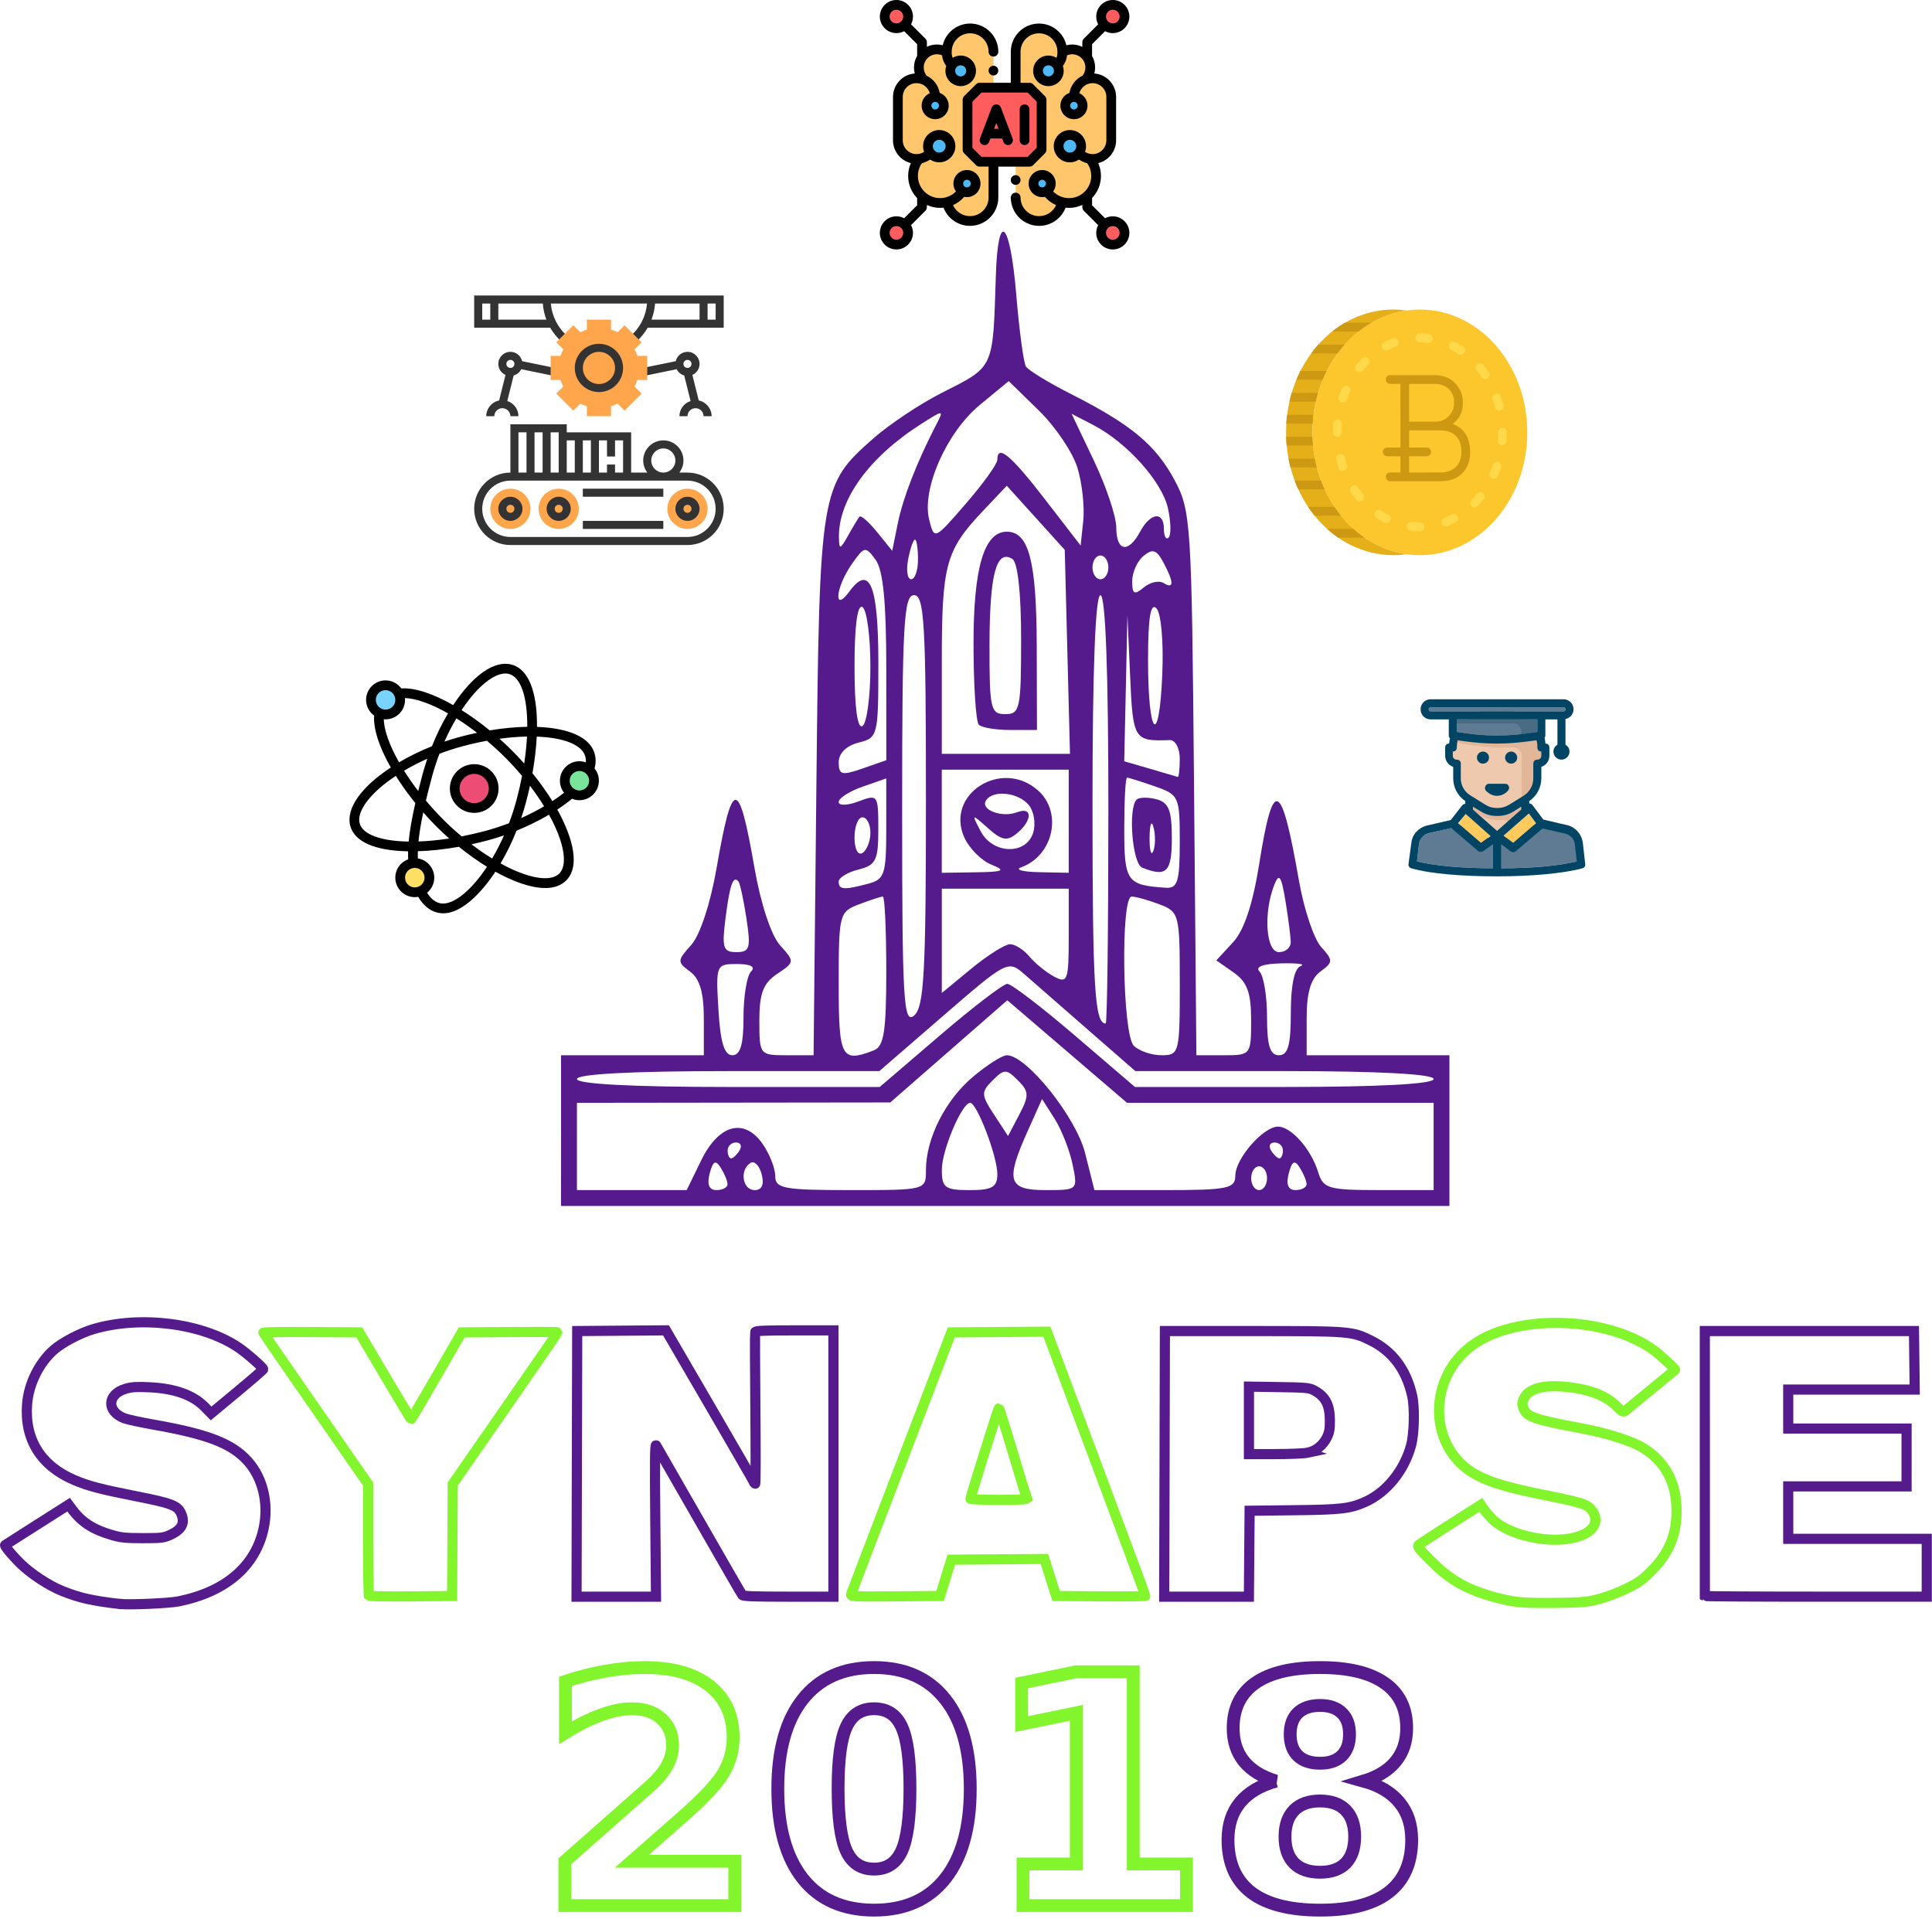 <?xml version="1.0" encoding="UTF-8" standalone="no"?>
<!-- Created with Inkscape (http://www.inkscape.org/) -->

<svg
   xmlns:dc="http://purl.org/dc/elements/1.1/"
   xmlns:cc="http://creativecommons.org/ns#"
   xmlns:rdf="http://www.w3.org/1999/02/22-rdf-syntax-ns#"
   xmlns:svg="http://www.w3.org/2000/svg"
   xmlns="http://www.w3.org/2000/svg"
   xmlns:sodipodi="http://sodipodi.sourceforge.net/DTD/sodipodi-0.dtd"
   xmlns:inkscape="http://www.inkscape.org/namespaces/inkscape"
   width="122.896mm"
   height="122.072mm"
   viewBox="0 0 122.896 122.072"
   version="1.1"
   id="svg901"
   inkscape:version="0.92.3 (unknown)"
   sodipodi:docname="SYNAPSE2018.svg"
   style="enable-background:new">
  <defs
     id="defs895">
    <filter
       inkscape:collect="always"
       style="color-interpolation-filters:sRGB"
       id="filter7255">
      <feBlend
         inkscape:collect="always"
         mode="lighten"
         in2="BackgroundImage"
         id="feBlend7257" />
    </filter>
  </defs>
  <sodipodi:namedview
     id="base"
     pagecolor="#ffffff"
     bordercolor="#666666"
     borderopacity="1.0"
     inkscape:pageopacity="0.0"
     inkscape:pageshadow="2"
     inkscape:zoom="1.161167"
     inkscape:cx="213.73381"
     inkscape:cy="215.65366"
     inkscape:document-units="mm"
     inkscape:current-layer="Y2018"
     showgrid="false"
     inkscape:window-width="1301"
     inkscape:window-height="744"
     inkscape:window-x="65"
     inkscape:window-y="24"
     inkscape:window-maximized="1" />
  <g
     inkscape:label="Layer 1"
     inkscape:groupmode="layer"
     id="layer1"
     style="display:inline"
     transform="translate(-42.334,-25.09)">
    <g
       style="display:inline;enable-background:new"
       id="synapse"
       transform="matrix(0.61,0,0,0.61,38.084,35.895)"
       inkscape:label="synapse">
      <g
         inkscape:groupmode="layer"
         transform="translate(6.804,91.47)"
         id="g4919">
        <path
           inkscape:label="s"
           id="path4945"
           inkscape:connector-curvature="0"
           d="M 12.604,58.064 C 9.728,57.723 8.473,57.438 6.644,56.71 5.27,56.163 3.365,54.909 2.268,53.829 1.422,52.996 0.603,52.002 0.699,51.924 0.729,51.9 2.231,50.943 4.037,49.797 l 3.283,-2.084 0.36,0.484 c 1.005,1.351 2.192,2.115 4.181,2.69 0.918,0.265 1.432,0.316 3.197,0.317 1.907,5.61e-4 2.172,-0.03 2.83,-0.328 1.251,-0.566 1.604,-1.254 1.156,-2.255 C 18.678,47.803 18.05,47.563 14.394,46.842 10.697,46.113 9.371,45.766 7.916,45.147 4.425,43.66 2.711,40.912 2.987,37.243 3.145,35.134 4.235,32.922 5.786,31.563 6.663,30.794 8.542,29.809 9.887,29.411 14.812,27.955 21.283,28.779 25.058,31.343 c 0.868,0.59 2.551,2.073 2.551,2.249 0,0.054 -1.222,1.112 -2.715,2.352 l -2.715,2.255 -0.661,-0.673 c -1.229,-1.251 -3.13,-1.93 -5.762,-2.055 -1.331,-0.064 -1.853,-0.032 -2.477,0.149 -1.951,0.567 -2.036,2.372 -0.146,3.087 0.329,0.125 1.686,0.418 3.015,0.653 5.709,1.006 8.192,1.968 9.855,3.817 1.564,1.74 2.198,4.39 1.663,6.958 -0.828,3.978 -3.952,6.669 -8.895,7.663 -1.016,0.204 -5.172,0.383 -6.166,0.265 z"
           style="fill:#000000;fill-opacity:0;stroke:#551a8b;stroke-width:1.058;stroke-miterlimit:4;stroke-dasharray:none;stroke-opacity:1" />
        <path
           inkscape:label="y"
           id="path4941"
           inkscape:connector-curvature="0"
           d="m 38.643,57.213 c -0.053,-0.053 -0.095,-2.696 -0.095,-5.874 V 45.562 L 37.243,43.685 C 32.056,36.224 27.672,29.885 27.632,29.789 c -0.026,-0.063 2.214,-0.098 4.977,-0.077 l 5.025,0.037 2.666,4.519 c 1.466,2.486 2.697,4.518 2.736,4.517 0.039,-0.002 1.241,-2.035 2.673,-4.519 l 2.603,-4.517 5.005,-0.037 c 2.753,-0.02 5.005,-0.011 5.005,0.022 0,0.032 -2.463,3.605 -5.474,7.94 l -5.474,7.881 -0.031,5.841 -0.031,5.841 -4.287,0.037 c -2.358,0.02 -4.33,-0.006 -4.382,-0.058 z"
           style="fill:#000000;fill-opacity:0;stroke:#83f52c;stroke-width:1.058;stroke-miterlimit:4;stroke-dasharray:none;stroke-opacity:1" />
        <path
           inkscape:label="n"
           id="path4939"
           inkscape:connector-curvature="0"
           d="m 60.319,43.457 0.036,-13.848 4.628,-0.037 4.628,-0.037 4.517,7.758 c 2.484,4.267 4.558,7.865 4.608,7.995 0.05,0.13 0.132,0.237 0.181,0.237 0.05,5.9e-5 0.057,-3.518 0.016,-7.818 -0.041,-4.3 -0.05,-7.897 -0.02,-7.994 0.041,-0.135 0.986,-0.175 4.106,-0.175 h 4.052 v 13.884 13.884 h -4.681 c -3.577,0 -4.714,-0.041 -4.821,-0.175 -0.077,-0.096 -1.639,-2.794 -3.472,-5.995 -2.767,-4.832 -4.376,-7.634 -5.514,-9.606 -0.123,-0.213 -0.144,1.64 -0.087,7.748 l 0.075,8.029 h -4.143 -4.143 z"
           style="fill:#000000;fill-opacity:0;stroke:#551a8b;stroke-width:1.058;stroke-miterlimit:4;stroke-dasharray:none;stroke-opacity:1" />
        <path
           inkscape:label="a"
           id="path4937"
           inkscape:connector-curvature="0"
           d="m 88.927,57.061 c 0.037,-0.136 0.769,-2.077 1.626,-4.314 0.857,-2.237 3.191,-8.327 5.185,-13.533 l 3.626,-9.466 4.984,-0.037 4.984,-0.037 5.136,13.725 c 2.825,7.549 5.136,13.766 5.136,13.817 0,0.051 -2.094,0.076 -4.653,0.055 l -4.653,-0.037 -0.613,-1.93 -0.613,-1.93 -4.854,0.037 -4.854,0.037 -0.585,1.893 -0.585,1.893 -4.668,0.037 c -4.401,0.035 -4.664,0.023 -4.6,-0.21 z"
           style="fill:#000000;fill-opacity:0;stroke:#83f52c;stroke-width:1.058;stroke-miterlimit:4;stroke-dasharray:none;stroke-opacity:1" />
        <path
           id="path4935"
           inkscape:connector-curvature="0"
           d="m 107.221,47.016 c -0.041,-0.105 -0.69,-2.251 -1.444,-4.768 -0.754,-2.517 -1.406,-4.576 -1.451,-4.576 -0.077,0 -2.964,9.212 -2.956,9.431 0.002,0.058 1.336,0.105 2.964,0.105 2.445,0 2.947,-0.033 2.886,-0.192 z"
           style="fill:#000000;fill-opacity:0;stroke:#83f52c;stroke-width:1.058;stroke-miterlimit:4;stroke-dasharray:none;stroke-opacity:1" />
        <path
           inkscape:label="p"
           id="path4933"
           inkscape:connector-curvature="0"
           d="m 121.603,43.457 0.036,-13.848 h 9.115 c 10.187,0 10.395,0.016 12.341,0.976 2.276,1.122 3.698,3.014 4.326,5.756 0.281,1.228 0.223,3.964 -0.111,5.189 -0.718,2.634 -2.555,4.9 -4.776,5.891 -1.586,0.708 -2.483,0.813 -7.433,0.871 l -4.628,0.055 -0.037,4.48 -0.037,4.48 h -4.416 -4.416 z"
           style="fill:#000000;fill-opacity:0;stroke:#551a8b;stroke-width:1.058;stroke-miterlimit:4;stroke-dasharray:none;stroke-opacity:1" />
        <path
           id="path4931"
           inkscape:connector-curvature="0"
           d="m 136.543,42.293 c 0.855,-0.183 1.595,-0.782 1.999,-1.616 0.243,-0.501 0.309,-0.881 0.302,-1.736 -0.013,-1.654 -0.457,-2.506 -1.639,-3.14 -0.516,-0.277 -0.81,-0.305 -3.681,-0.349 l -3.12,-0.048 v 3.518 3.518 h 2.728 c 1.5,0 3.036,-0.066 3.412,-0.147 z"
           style="fill:#000000;fill-opacity:0;stroke:#551a8b;stroke-width:1.058;stroke-miterlimit:4;stroke-dasharray:none;stroke-opacity:1" />
        <path
           inkscape:label="s"
           id="path4943"
           inkscape:connector-curvature="0"
           d="m 157.96,57.794 c -0.694,-0.11 -1.893,-0.398 -2.665,-0.641 -2.576,-0.81 -4.126,-1.763 -6.079,-3.741 -1.074,-1.088 -1.277,-1.359 -1.122,-1.499 0.104,-0.095 1.607,-1.074 3.339,-2.176 l 3.149,-2.004 0.216,0.334 c 0.119,0.184 0.494,0.635 0.835,1.004 1.764,1.909 6.488,2.887 9.254,1.917 1.622,-0.569 2.106,-1.703 1.191,-2.79 -0.457,-0.544 -1.074,-0.73 -5.11,-1.542 -3.523,-0.709 -5.326,-1.245 -6.791,-2.019 -5.227,-2.759 -5.273,-10.463 -0.083,-13.818 4.749,-3.069 13.93,-2.65 18.604,0.85 0.64,0.479 2.214,1.933 2.147,1.984 -0.032,0.024 -1.163,0.954 -2.514,2.067 -1.351,1.113 -2.561,2.106 -2.688,2.207 -0.2,0.158 -0.317,0.098 -0.863,-0.448 -1.156,-1.156 -2.909,-1.823 -5.413,-2.061 -2.276,-0.216 -3.776,0.198 -4.262,1.177 -0.216,0.434 -0.231,0.594 -0.095,1.006 0.312,0.947 1.074,1.216 6.122,2.162 2.592,0.486 5.109,1.279 6.294,1.984 2.351,1.399 3.565,3.642 3.57,6.598 0.004,2.506 -0.796,4.431 -2.594,6.242 -0.951,0.958 -1.358,1.25 -2.596,1.861 -0.816,0.403 -2.091,0.889 -2.871,1.093 -1.278,0.335 -1.682,0.372 -4.558,0.411 -2.239,0.031 -3.522,-0.015 -4.417,-0.157 z"
           style="fill:#000000;fill-opacity:0;stroke:#83f52c;stroke-width:1.058;stroke-miterlimit:4;stroke-dasharray:none;stroke-opacity:1" />
        <path
           inkscape:label="e"
           id="path4925"
           inkscape:connector-curvature="0"
           d="m 177.944,57.235 c 0,-0.039 -10e-4,-6.27 -10e-4,-13.848 l -0.001,-13.778 h 10.905 10.905 l 0.038,3.05 0.038,3.05 h -6.594 -6.594 v 2.033 2.033 h 6.17 6.17 v 3.015 3.015 h -6.17 -6.17 v 2.735 2.735 h 7.222 7.222 v 3.015 3.015 h -11.57 c -6.363,0 -11.57,-0.032 -11.57,-0.07 z"
           style="fill:#000000;fill-opacity:0;stroke:#551a8b;stroke-width:1.058;stroke-miterlimit:4;stroke-dasharray:none;stroke-opacity:1" />
      </g>
    </g>
    <g
       id="Y2018"
       transform="matrix(0.204,0,0,0.204,20.72,9.646)"
       inkscape:label="Y2018">
      <path
         inkscape:connector-curvature="0"
         id="path1589"
         style="font-size:100px;fill:#000000;fill-opacity:0;stroke:#83f52c;stroke-width:4;stroke-miterlimit:4;stroke-dasharray:none;stroke-opacity:1"
         d="m 302.974,656.042 h 32.08 v 13.818 H 282.076 V 656.042 L 308.687,632.555 q 3.564,-3.223 5.273,-6.299 1.709,-3.076 1.709,-6.396 0,-5.127 -3.467,-8.252 -3.418,-3.125 -9.131,-3.125 -4.395,0 -9.619,1.904 -5.225,1.855 -11.182,5.566 v -16.016 q 6.348,-2.1 12.549,-3.174 6.201,-1.123 12.158,-1.123 13.086,0 20.312,5.762 7.275,5.762 7.275,16.064 0,5.957 -3.076,11.133 -3.076,5.127 -12.939,13.77 z" />
      <path
         inkscape:connector-curvature="0"
         id="path1591"
         style="font-size:100px;fill:#000000;fill-opacity:0;stroke:#551a8b;stroke-width:4;stroke-miterlimit:4;stroke-dasharray:none;stroke-opacity:1"
         d="m 389.693,633.336 q 0,-13.672 -2.588,-19.238 -2.539,-5.615 -8.594,-5.615 -6.055,0 -8.643,5.615 -2.588,5.566 -2.588,19.238 0,13.818 2.588,19.482 2.588,5.664 8.643,5.664 6.006,0 8.594,-5.664 2.588,-5.664 2.588,-19.482 z m 18.799,0.146 q 0,18.115 -7.812,27.979 -7.812,9.814 -22.168,9.814 -14.404,0 -22.217,-9.814 -7.812,-9.863 -7.812,-27.979 0,-18.164 7.812,-27.979 7.812,-9.863 22.217,-9.863 14.355,0 22.168,9.863 7.812,9.814 7.812,27.979 z" />
      <path
         inkscape:connector-curvature="0"
         id="path1593"
         style="font-size:100px;fill:#000000;fill-opacity:0;stroke:#83f52c;stroke-width:4;stroke-miterlimit:4;stroke-dasharray:none;stroke-opacity:1"
         d="m 424.947,656.872 h 16.602 v -47.119 l -17.041,3.516 v -12.793 l 16.943,-3.516 h 17.871 v 59.912 h 16.602 v 12.988 h -50.977 z" />
      <path
         inkscape:connector-curvature="0"
         id="path1595"
         style="font-size:100px;fill:#000000;fill-opacity:0;stroke:#551a8b;stroke-width:4;stroke-miterlimit:4;stroke-dasharray:none;stroke-opacity:1"
         d="m 517.574,637.243 q -5.273,0 -8.105,2.881 -2.832,2.881 -2.832,8.252 0,5.371 2.832,8.252 2.832,2.832 8.105,2.832 5.225,0 8.008,-2.832 2.783,-2.881 2.783,-8.252 0,-5.42 -2.783,-8.252 -2.783,-2.881 -8.008,-2.881 z m -13.721,-6.201 q -6.641,-2.002 -10.01,-6.152 -3.369,-4.15 -3.369,-10.352 0,-9.229 6.885,-14.062 6.885,-4.834 20.215,-4.834 13.232,0 20.117,4.834 6.885,4.785 6.885,14.062 0,6.201 -3.418,10.352 -3.369,4.15 -10.01,6.152 7.422,2.051 11.182,6.689 3.809,4.59 3.809,11.621 0,10.84 -7.227,16.406 -7.178,5.518 -21.338,5.518 -14.209,0 -21.484,-5.518 -7.227,-5.566 -7.227,-16.406 0,-7.031 3.76,-11.621 3.809,-4.639 11.23,-6.689 z m 4.395,-14.6 q 0,4.346 2.393,6.689 2.441,2.344 6.934,2.344 4.395,0 6.787,-2.344 2.393,-2.344 2.393,-6.689 0,-4.346 -2.393,-6.641 -2.393,-2.344 -6.787,-2.344 -4.492,0 -6.934,2.344 -2.393,2.344 -2.393,6.641 z" />
    </g>
    <g
       id="university"
       transform="translate(-12.062,21.561)"
       style="fill:#551a8b;fill-opacity:1;fill-rule:nonzero;stroke:none;stroke-width:1.323;stroke-miterlimit:4;stroke-dasharray:7.938, 1.323;stroke-dashoffset:0;stroke-opacity:0.941"
       inkscape:label="university">
      <path
         style="fill:#551a8b;fill-opacity:1;fill-rule:nonzero;stroke:none;stroke-width:1.323;stroke-miterlimit:4;stroke-dasharray:7.938, 1.323;stroke-dashoffset:0;stroke-opacity:0.941"
         d="m 90.085,75.443 v -4.794 h 4.541 4.541 v -2.341 c 0,-1.64 -0.262,-2.533 -0.876,-2.982 -0.828,-0.606 -0.824,-0.698 0.071,-1.688 0.56,-0.619 1.223,-2.628 1.619,-4.909 1.002,-5.762 1.406,-5.762 2.408,0 0.398,2.288 1.061,4.295 1.626,4.924 0.94,1.045 0.937,1.074 -0.181,1.82 -0.889,0.594 -1.135,1.238 -1.135,2.967 0,2.178 0.024,2.209 1.725,2.209 h 1.725 l 0.177,-17.03 c 0.198,-18.96 0.242,-19.234 3.632,-22.21 1.023,-0.898 2.971,-2.196 4.328,-2.884 3.381,-1.713 3.264,-1.46 3.456,-7.451 0.137,-4.253 0.904,-3.537 1.3,1.213 0.189,2.263 0.465,4.311 0.613,4.551 0.148,0.24 1.435,1.027 2.858,1.748 3.838,1.945 5.392,3.236 6.599,5.481 1.04,1.935 1.091,2.73 1.236,19.3 l 0.151,17.282 h 1.741 c 1.724,0 1.741,-0.022 1.741,-2.242 0,-1.736 -0.25,-2.417 -1.107,-3.017 l -1.107,-0.775 1.059,-1.146 c 0.712,-0.77 1.263,-2.426 1.681,-5.056 0.877,-5.517 1.397,-5.282 2.517,1.135 0.315,1.804 0.948,3.698 1.407,4.208 0.777,0.865 0.774,0.973 -0.042,1.569 -0.614,0.449 -0.876,1.341 -0.876,2.982 v 2.341 h 4.541 4.541 v 4.794 4.794 h -28.256 -28.257 z m 8.915,1.892 c 1.119,-2.29 2.731,-2.725 3.903,-1.052 0.443,0.633 0.806,1.554 0.806,2.047 0,0.797 0.536,0.897 4.794,0.897 4.793,0 4.794,-1.6e-4 4.794,-1.278 0,-2.011 1.232,-4.45 2.998,-5.936 0.892,-0.75 1.857,-1.364 2.146,-1.364 1.253,0 4.403,3.935 4.978,6.218 l 0.594,2.36 h 4.481 c 3.989,0 4.481,-0.1 4.481,-0.914 0,-1.081 1.776,-3.123 2.717,-3.123 0.842,0 2.11,1.439 2.556,2.901 0.315,1.035 0.655,1.135 3.844,1.135 h 3.498 v -2.775 -2.775 h -9.751 -9.751 l -3.808,-3.262 -3.808,-3.262 -3.723,3.25 -3.723,3.25 -9.965,0.012 -9.965,0.012 v 2.775 2.775 h 3.491 3.491 z m 1.674,1.514 c -0.004,-0.208 -0.2,-0.681 -0.435,-1.052 -0.325,-0.512 -0.493,-0.421 -0.702,0.378 -0.182,0.698 -0.036,1.052 0.435,1.052 0.39,0 0.706,-0.17 0.702,-0.378 z m 2.174,-0.625 c -0.144,-0.552 -0.464,-0.879 -0.71,-0.727 -0.713,0.441 -0.517,1.731 0.262,1.731 0.46,0 0.617,-0.353 0.447,-1.003 z m 14.99,-0.022 c 0,-1.119 -1.3,-4.525 -1.727,-4.525 -0.53,0 -1.805,3.011 -1.805,4.264 0,1.134 0.209,1.287 1.766,1.287 1.439,0 1.766,-0.19 1.766,-1.025 z m 4.784,-0.615 c -0.188,-0.902 -0.701,-2.206 -1.141,-2.897 l -0.799,-1.257 -0.904,2.014 c -1.439,3.204 -1.267,3.78 1.128,3.78 2.056,0 2.058,-0.002 1.716,-1.64 z m 12.372,0.883 c 0,-0.416 -0.227,-0.757 -0.505,-0.757 -0.278,0 -0.505,0.341 -0.505,0.757 0,0.416 0.227,0.757 0.505,0.757 0.278,0 0.505,-0.341 0.505,-0.757 z m 2.515,0.378 c -0.004,-0.208 -0.2,-0.681 -0.435,-1.052 -0.325,-0.512 -0.493,-0.421 -0.702,0.378 -0.182,0.698 -0.036,1.052 0.435,1.052 0.39,0 0.706,-0.17 0.702,-0.378 z m -36.07,-2.144 c 0.172,-0.278 0.071,-0.505 -0.223,-0.505 -0.294,0 -0.534,0.227 -0.534,0.505 0,0.278 0.1,0.505 0.223,0.505 0.122,0 0.363,-0.227 0.534,-0.505 z m 34.564,0 c 0,-0.278 -0.24,-0.505 -0.534,-0.505 -0.294,0 -0.394,0.227 -0.223,0.505 0.172,0.278 0.412,0.505 0.534,0.505 0.122,0 0.223,-0.227 0.223,-0.505 z m -16.856,-4.457 c -0.736,-0.736 -0.873,-0.736 -1.611,0.002 -0.739,0.739 -0.732,0.921 0.088,2.172 l 0.895,1.366 0.717,-1.368 c 0.631,-1.203 0.62,-1.464 -0.088,-2.172 z m -4.962,-2.859 c 2.106,-1.804 4.036,-3.28 4.289,-3.28 0.253,0 2.183,1.476 4.289,3.28 l 3.829,3.28 h 9.499 c 5.996,0 9.499,-0.186 9.499,-0.505 0,-0.318 -3.498,-0.505 -9.486,-0.505 h -9.486 l -3.002,-2.616 c -1.651,-1.439 -3.475,-3.032 -4.053,-3.541 -1.036,-0.911 -1.11,-0.873 -5.141,2.616 l -4.091,3.541 h -9.618 c -6.075,0 -9.618,0.186 -9.618,0.505 0,0.319 3.547,0.505 9.631,0.505 h 9.631 z m -12.494,-1.161 c 0,-1.332 0.216,-2.638 0.479,-2.901 0.303,-0.303 -0.023,-0.479 -0.883,-0.479 -1.342,0 -1.36,0.043 -1.191,2.901 0.123,2.081 0.372,2.901 0.883,2.901 0.514,0 0.712,-0.673 0.712,-2.422 z m 8.284,2.116 c 0.649,-0.249 0.798,-1.189 0.798,-5.046 0,-2.607 -0.099,-4.74 -0.219,-4.74 -0.121,0 -0.802,0.221 -1.514,0.492 -1.257,0.478 -1.294,0.622 -1.294,5.046 0,4.725 0.165,5.04 2.229,4.247 z m 19.468,-4.247 c 0,-4.424 -0.037,-4.568 -1.294,-5.046 -0.712,-0.271 -1.507,-0.492 -1.766,-0.492 -0.713,0 -0.59,8.763 0.134,9.486 0.333,0.333 1.128,0.605 1.766,0.605 1.125,0 1.161,-0.138 1.161,-4.554 z m 7.064,1.821 c 0,-1.738 0.23,-2.81 0.631,-2.944 0.347,-0.116 -0.208,-0.192 -1.233,-0.168 -1.175,0.027 -1.688,0.22 -1.388,0.522 0.262,0.264 0.476,1.569 0.476,2.901 0,1.816 0.189,2.422 0.757,2.422 0.58,0 0.757,-0.64 0.757,-2.733 z M 113.296,54.442 c 0,-11.27 -0.104,-13.057 -0.757,-13.057 -0.654,0 -0.757,1.857 -0.757,13.685 0,12.108 0.087,13.613 0.757,13.057 0.637,-0.529 0.757,-2.695 0.757,-13.685 z m 11.605,0.566 c 0,-8.746 -0.181,-13.624 -0.505,-13.624 -0.324,0 -0.505,4.765 -0.505,13.287 0,11.707 0.136,13.96 0.841,13.96 0.092,0 0.168,-6.131 0.168,-13.624 z m -6.254,8.578 c 0.319,0 0.873,0.353 1.231,0.784 0.358,0.431 1.067,1.007 1.576,1.279 0.849,0.454 0.925,0.245 0.925,-2.55 v -3.045 h -4.037 -4.037 v 3.317 3.317 l 1.881,-1.55 c 1.035,-0.853 2.142,-1.55 2.461,-1.55 z m -16.769,-1.64 c -0.181,-1.179 -0.41,-2.239 -0.511,-2.355 -0.339,-0.392 -0.547,0.204 -0.822,2.355 -0.239,1.872 -0.151,2.144 0.693,2.144 0.853,0 0.928,-0.253 0.639,-2.144 z m 34.622,1.514 c -0.003,-0.347 -0.154,-1.529 -0.335,-2.627 -0.265,-1.605 -0.405,-1.803 -0.716,-1.009 -0.699,1.788 -0.525,4.267 0.3,4.267 0.416,0 0.754,-0.284 0.751,-0.631 z m -26.863,-3.724 c 1.026,-0.275 1.135,-0.612 1.135,-3.499 v -3.195 l -1.514,0.528 c -0.833,0.29 -1.514,0.727 -1.514,0.97 0,0.244 0.566,0.228 1.261,-0.037 1.229,-0.467 1.261,-0.421 1.261,1.769 0,1.978 -0.152,2.287 -1.261,2.565 -0.694,0.174 -1.261,0.519 -1.261,0.766 0,0.524 0.339,0.548 1.892,0.132 z m 19.805,-2.66 c 0,-2.887 -0.049,-2.995 -1.589,-3.532 -0.874,-0.305 -1.669,-0.554 -1.766,-0.554 -0.097,0 -0.177,1.459 -0.177,3.243 0,3.377 0.155,3.598 2.649,3.763 0.748,0.05 0.883,-0.397 0.883,-2.92 z m -2.397,1.635 c -0.619,-0.25 -0.903,-3.767 -0.349,-4.32 0.155,-0.155 0.722,-0.166 1.261,-0.025 0.782,0.205 0.98,0.703 0.98,2.468 0,2.175 -0.334,2.506 -1.892,1.878 z m 0.728,-2.558 c -0.128,-0.491 -0.241,-0.211 -0.251,0.621 -0.01,0.833 0.094,1.234 0.233,0.893 0.138,-0.342 0.147,-1.023 0.019,-1.514 z m -10.319,2.37 c -0.627,-0.252 -1.397,-1.023 -1.711,-1.713 -1.26,-2.765 2.388,-5.08 4.703,-2.985 1.556,1.408 0.941,4.142 -1.096,4.87 -0.416,0.149 0.095,0.288 1.135,0.31 l 1.892,0.04 v -3.28 -3.28 h -4.037 -4.037 v 3.28 3.28 l 2.144,-0.032 c 1.8,-0.027 1.962,-0.105 1.005,-0.49 z m -7.691,-2.031 c 0,-0.539 -0.227,-0.979 -0.505,-0.979 -0.278,0 -0.505,0.581 -0.505,1.291 0,0.732 0.218,1.156 0.505,0.979 0.278,-0.172 0.505,-0.753 0.505,-1.291 z m 10.352,0.006 c 0.18,-0.568 0.054,-1.363 -0.28,-1.766 -0.676,-0.814 -2.29,-0.981 -2.722,-0.281 -0.367,0.594 1.02,1.111 1.986,0.74 0.983,-0.377 0.977,0.52 -0.009,1.339 -0.628,0.521 -0.96,0.464 -1.839,-0.317 -1.065,-0.945 -1.068,-0.944 -0.477,0.183 0.772,1.471 2.888,1.536 3.343,0.102 z m -9.342,-10.525 c 0,-4.147 -0.202,-6.185 -0.677,-6.835 -0.647,-0.884 -0.715,-0.872 -1.514,0.268 -1.04,1.485 -1.19,3.159 -0.156,1.746 1.289,-1.762 1.843,-0.397 1.843,4.542 0,4.65 -0.028,4.761 -1.261,5.071 -0.774,0.194 -1.261,0.676 -1.261,1.245 0,0.812 0.189,0.862 1.514,0.401 l 1.514,-0.528 z m 18.669,5.812 c 0,-0.663 -0.284,-1.195 -0.631,-1.182 -2.285,0.085 -2.349,-0.018 -2.526,-4.046 l -0.172,-3.91 -0.102,4.653 -0.102,4.653 1.64,0.474 c 0.902,0.26 1.697,0.494 1.766,0.519 0.069,0.025 0.126,-0.497 0.126,-1.16 z m -7.15,-6.795 -0.166,-6.487 -1.844,-2.039 -1.844,-2.039 -1.502,1.588 c -2.391,2.528 -2.632,3.409 -2.632,9.628 v 5.836 h 4.077 4.077 z m -5.633,4.636 c -0.185,-0.185 -0.336,-2.519 -0.336,-5.186 0,-4.821 0.678,-7.092 2.117,-7.092 1.395,0 1.887,1.859 1.903,7.19 l 0.016,5.424 h -1.682 c -0.925,0 -1.833,-0.151 -2.018,-0.336 z m 2.691,-5.437 c 0,-2.951 -0.213,-4.896 -0.561,-5.11 -1.015,-0.627 -1.442,0.98 -1.45,5.459 -0.007,4.081 0.069,4.415 1.001,4.415 0.938,0 1.009,-0.336 1.009,-4.764 z m -9.587,1.736 c 0,-1.91 -0.227,-3.613 -0.505,-3.784 -0.321,-0.198 -0.505,1.182 -0.505,3.784 0,2.602 0.184,3.982 0.505,3.784 0.278,-0.172 0.505,-1.874 0.505,-3.784 z m 18.189,-3.71 c -0.368,-0.368 -0.528,0.625 -0.528,3.273 0,4.94 0.712,5.655 0.907,0.91 0.085,-2.082 -0.077,-3.882 -0.378,-4.183 z m 0.459,-1.602 c 0.674,0.416 0.669,-0.039 -0.013,-1.314 -0.431,-0.805 -0.685,-0.888 -1.261,-0.41 -0.397,0.329 -0.722,1.053 -0.722,1.608 0,0.826 0.133,0.899 0.735,0.399 0.404,-0.335 0.972,-0.463 1.261,-0.284 z m -15.62,-1.5 c 0,-0.694 -0.087,-1.261 -0.193,-1.261 -0.106,0 -0.302,0.568 -0.435,1.261 -0.133,0.694 -0.046,1.261 0.193,1.261 0.239,0 0.435,-0.568 0.435,-1.261 z m 12.11,0.505 c 0,-0.416 -0.227,-0.757 -0.505,-0.757 -0.278,0 -0.505,0.341 -0.505,0.757 0,0.416 0.227,0.757 0.505,0.757 0.278,0 0.505,-0.341 0.505,-0.757 z m -15.832,-3.225 c 0.091,-0.109 0.597,0.335 1.124,0.987 l 0.959,1.184 0.353,-1.743 c 0.328,-1.623 1.218,-3.909 2.438,-6.266 0.504,-0.974 0.489,-0.975 -0.95,-0.059 -3.308,2.106 -5.273,4.814 -5.232,7.215 0.014,0.8 0.077,0.788 0.579,-0.11 0.31,-0.555 0.638,-1.098 0.729,-1.207 z m 13.871,-3.091 c -0.292,-0.976 -1.397,-2.621 -2.455,-3.654 l -1.924,-1.878 -1.835,1.513 c -2.116,1.744 -3.712,5.359 -3.224,7.302 0.325,1.296 0.33,1.294 2.331,-1.018 1.103,-1.274 2.005,-2.53 2.005,-2.79 0,-1.017 0.848,-0.315 3.027,2.509 l 2.271,2.942 0.168,-1.575 c 0.092,-0.866 -0.071,-2.374 -0.364,-3.35 z m 3.98,4.046 c 0.656,-1.226 1.514,-1.321 1.514,-0.168 0,0.463 0.135,0.706 0.3,0.541 0.165,-0.165 0.147,-0.998 -0.041,-1.852 -0.373,-1.7 -2.618,-4.204 -4.763,-5.313 l -1.369,-0.708 1.422,2.986 c 0.782,1.642 1.422,3.557 1.422,4.255 0,1.523 0.767,1.654 1.514,0.259 z"
         id="path4591"
         inkscape:connector-curvature="0" />
    </g>
    <g
       id="science"
       transform="matrix(0.031,0,0,0.031,64.561,67.31)"
       inkscape:label="science">
      <path
         id="path4783"
         d="m 501.911,239.978 c 0,16.56 -13.422,29.981 -29.981,29.981 -16.438,0 -29.981,-13.332 -29.981,-29.981 0,-16.56 13.422,-29.981 29.981,-29.981 16.462,-0.001 29.981,13.349 29.981,29.981 z"
         style="fill:#79e59b"
         inkscape:connector-curvature="0" />
      <circle
         id="circle4785"
         r="39.975"
         cy="255.971"
         cx="256.061"
         style="fill:#ed4c74" />
      <path
         id="path4787"
         d="m 134.139,408.873 c 16.56,0 29.981,13.422 29.981,29.981 0,16.692 -13.575,29.981 -29.981,29.981 -16.56,0 -29.981,-13.422 -29.981,-29.981 -0.001,-16.587 13.453,-29.981 29.981,-29.981 z"
         style="fill:#fedf66"
         inkscape:connector-curvature="0" />
      <path
         id="path4789"
         d="m 101.289,61.278 c 9.3,19.611 -4.909,42.784 -27.113,42.784 -16.489,0 -29.981,-13.365 -29.981,-29.981 0,-16.56 13.422,-29.981 29.981,-29.981 11.972,-0.001 22.306,7.015 27.113,17.178 z"
         style="fill:#78d4ff"
         inkscape:connector-curvature="0" />
      <path
         id="path4791"
         d="M 503.389,185.303 C 491.804,142.087 429.636,131.063 384.921,129.523 385.381,56.092 366.989,10.829 332.724,1.648 297.789,-7.721 253.39,23.259 212.907,84.8 170.589,60.693 133.402,48.764 106.503,50.624 99.064,40.416 87.045,34.106 74.175,34.106 52.133,34.106 34.2,52.039 34.2,74.081 c 0,12.87 6.311,24.888 16.518,32.329 -1.861,26.897 10.07,64.089 34.176,106.405 -61.542,40.481 -92.519,84.878 -83.153,119.813 8.746,32.642 50.717,51.002 118.643,52.147 -0.146,5.808 -0.078,11.3 0.201,16.45 -15.576,5.55 -26.421,20.329 -26.421,37.63 0,22.042 17.933,39.975 39.975,39.975 2.37,0 4.704,-0.217 6.996,-0.623 9.899,16.964 23.008,27.992 38.267,32.082 45.737,12.258 94.177,-44.067 120.133,-83.646 41.909,23.306 111.373,51.81 145.194,17.988 33.893,-33.908 5.183,-103.609 -18.177,-145.52 11.227,-7.324 21.381,-14.733 30.32,-22.125 4.753,1.94 9.847,2.968 15.058,2.968 22.042,0 39.975,-17.933 39.975,-39.975 0,-9.215 -3.185,-18.064 -8.872,-25.096 2.751,-10.253 2.88,-20.18 0.356,-29.58 z m -19.305,5.178 c 1,3.727 1.321,7.653 0.974,11.749 -4.185,-1.457 -8.617,-2.228 -13.129,-2.228 -22.042,0 -39.975,17.933 -39.975,39.975 0,9.076 3.056,17.683 8.481,24.608 -7.223,5.749 -15.247,11.523 -24.002,17.265 -11.821,-19.182 -25.521,-38.388 -40.843,-57.26 4.669,-26.194 7.612,-51.386 8.773,-75.09 56.297,1.977 93.305,17.045 99.721,40.981 z M 292.853,399.585 c -14.137,-8.692 -28.306,-18.459 -42.352,-29.19 11.345,-2.462 22.723,-5.217 34.013,-8.244 10.831,-2.904 21.764,-6.268 32.685,-10.04 -7.373,16.657 -15.516,32.539 -24.346,47.474 z M 113.972,70.411 c 22.234,0.515 53.357,11.516 88.342,31.354 -12.361,20.856 -23.435,43.484 -33.011,67.444 -23.964,9.577 -46.591,20.651 -67.443,33.011 -19.837,-34.983 -30.838,-66.108 -31.354,-88.342 24.869,2.247 45.726,-18.496 43.466,-43.467 z m 147.889,71.182 c -11.4,2.404 -22.856,5.14 -34.247,8.191 -10.921,2.924 -21.833,6.25 -32.633,9.926 7.422,-16.757 15.616,-32.716 24.497,-47.702 14.136,8.85 28.315,18.748 42.383,29.585 z m 96.773,63.02 c -8.026,-9.049 -16.335,-17.875 -24.838,-26.378 -8.309,-8.309 -16.957,-16.465 -25.851,-24.385 19.632,-2.682 38.518,-4.197 56.415,-4.516 -0.891,17.618 -2.812,36.118 -5.726,55.279 z M 279.34,342.845 c -16.318,4.374 -32.817,8.163 -49.121,11.295 -13.049,-10.944 -25.736,-22.553 -37.756,-34.573 -12.313,-12.312 -24.236,-25.362 -35.511,-38.839 3.389,-14.265 7.315,-29.68 12.234,-48.039 4.323,-16.151 9.555,-32.288 15.553,-48.043 15.749,-5.995 31.887,-11.228 48.044,-15.553 16.458,-4.408 33.047,-8.137 49.384,-11.119 13.019,10.971 25.619,22.521 37.494,34.397 12.017,12.017 23.625,24.704 34.573,37.755 -3.133,16.306 -6.922,32.806 -11.295,49.122 -4.303,16.06 -9.507,32.124 -15.469,47.825 -16.028,6.192 -32.198,11.501 -48.13,15.772 z M 159.805,194.887 c -3.677,10.801 -7.002,21.713 -9.925,32.632 -3.298,12.311 -6.155,23.317 -8.71,33.558 -10.633,-13.836 -20.36,-27.785 -29.067,-41.693 14.985,-8.88 30.943,-17.075 47.702,-24.497 z m -8.331,110.152 c 8.675,9.867 17.658,19.464 26.855,28.661 8.501,8.501 17.323,16.807 26.368,24.829 -21.912,3.318 -43.256,5.38 -62.984,6.062 1.7,-17.041 4.921,-36.718 9.761,-59.552 z m 210.772,-20.62 c 3.026,-11.289 5.781,-22.667 8.244,-34.014 10.638,13.924 20.328,27.971 28.963,41.99 -14.759,8.691 -30.649,16.881 -46.995,24.236 3.622,-10.671 6.901,-21.441 9.788,-32.212 z M 280.868,37.135 c 12.479,-9.746 30.705,-20.465 46.683,-16.183 23.98,6.425 37.729,46.677 37.374,108.384 -24.228,0.374 -50.084,2.845 -77.097,7.354 -19.052,-15.562 -38.42,-29.526 -57.735,-41.619 16.413,-24.789 33.846,-44.715 50.775,-57.936 z M 74.176,54.093 c 10.849,0 19.988,8.809 19.988,19.988 0,11.021 -8.966,19.988 -19.988,19.988 -11.109,0 -19.988,-9.056 -19.988,-19.988 0,-11.022 8.966,-19.988 19.988,-19.988 z M 21.048,327.455 c -4.282,-15.972 6.437,-34.202 16.183,-46.681 13.221,-16.929 33.146,-34.361 57.936,-50.776 11.694,18.678 25.137,37.404 40.079,55.826 -7.088,31.05 -11.584,57.045 -13.639,78.968 C 64.5,363.926 27.141,350.203 21.048,327.455 Z m 93.103,111.4 c 0,-11.101 8.877,-19.988 19.988,-19.988 11.021,0 19.988,8.966 19.988,19.988 0,11.133 -9.062,19.988 -19.988,19.988 -11.022,-0.001 -19.988,-8.967 -19.988,-19.988 z m 117.235,35.844 c -12.515,9.798 -30.8,20.578 -46.81,16.283 -9.731,-2.608 -18.174,-9.723 -25.182,-21.167 9.162,-7.47 14.72,-18.759 14.72,-30.961 0,-19.876 -14.583,-36.404 -33.609,-39.463 -0.228,-4.599 -0.276,-9.52 -0.128,-14.763 26.321,-0.774 54.613,-3.839 84.308,-9.136 18.977,15.407 38.288,29.175 57.572,41.04 -16.44,24.88 -33.904,44.885 -50.871,58.167 z m 199.207,-44.2 c -18.144,18.144 -64.87,9.873 -120.474,-20.842 12.299,-20.818 23.309,-43.368 32.82,-67.212 23.166,-9.416 45.935,-20.628 66.604,-32.794 30.892,55.771 39.245,102.646 21.05,120.848 z M 471.93,259.965 c -10.869,0 -19.988,-8.808 -19.988,-19.988 0,-11.021 8.966,-19.988 19.988,-19.988 10.995,0 19.988,8.96 19.988,19.988 -0.001,11.022 -8.967,19.988 -19.988,19.988 z"
         inkscape:connector-curvature="0" />
      <path
         id="path4793"
         d="m 256.063,205.999 c -27.553,0 -49.969,22.416 -49.969,49.969 0,27.553 22.416,49.969 49.969,49.969 27.553,0 49.969,-22.416 49.969,-49.969 0,-27.553 -22.416,-49.969 -49.969,-49.969 z m 0,79.95 c -16.532,0 -29.981,-13.45 -29.981,-29.981 0,-16.531 13.45,-29.981 29.981,-29.981 16.531,0 29.981,13.45 29.981,29.981 0,16.531 -13.449,29.981 -29.981,29.981 z"
         inkscape:connector-curvature="0" />
      <g
         id="g4795" />
      <g
         id="g4797" />
      <g
         id="g4799" />
      <g
         id="g4801" />
      <g
         id="g4803" />
      <g
         id="g4805" />
      <g
         id="g4807" />
      <g
         id="g4809" />
      <g
         id="g4811" />
      <g
         id="g4813" />
      <g
         id="g4815" />
      <g
         id="g4817" />
      <g
         id="g4819" />
      <g
         id="g4821" />
      <g
         id="g4823" />
    </g>
    <g
       id="industry"
       transform="matrix(0.032,0,0,0.032,72.497,43.885)"
       inkscape:label="industry">
      <g
         id="g7909">
        <path
           id="path7903"
           d="m 424,464 c -22.056,0 -40,-17.944 -40,-40 0,-22.056 17.944,-40 40,-40 22.056,0 40,17.944 40,40 0,22.056 -17.944,40 -40,40 z"
           style="fill:#ffa64d"
           inkscape:connector-curvature="0" />
        <path
           id="path7905"
           d="m 72,464 c -22.056,0 -40,-17.944 -40,-40 0,-22.056 17.944,-40 40,-40 22.056,0 40,17.944 40,40 0,22.056 -17.944,40 -40,40 z"
           style="fill:#ffa64d"
           inkscape:connector-curvature="0" />
        <path
           id="path7907"
           d="m 168,464 c -22.056,0 -40,-17.944 -40,-40 0,-22.056 17.944,-40 40,-40 22.056,0 40,17.944 40,40 0,22.056 -17.944,40 -40,40 z"
           style="fill:#ffa64d"
           inkscape:connector-curvature="0" />
      </g>
      <g
         id="g7917">
        <path
           id="path7911"
           d="m 0,0 v 64 h 151.088 c 6.296,10.896 14.392,20.8 24.192,29.176 L 185.672,81.008 C 166.32,64.48 154.528,41.112 152.432,16 H 343.56 c -2.096,25.112 -13.88,48.472 -33.232,65.008 l 10.4,12.168 C 330.536,84.8 338.624,74.888 344.912,64 H 496 V 0 Z M 16,16 H 32 V 48 H 16 Z M 143.536,48 H 48 V 16 h 88.432 c 0.792,11.064 3.208,21.816 7.104,32 z M 359.568,16 H 448 v 32 h -95.536 c 3.896,-10.184 6.312,-20.936 7.104,-32 z M 480,48 H 464 V 16 h 16 z"
           style="fill:#333333"
           inkscape:connector-curvature="0" />
        <path
           id="path7913"
           d="m 448,136 c 0,-13.232 -10.768,-24 -24,-24 -11.36,0 -20.856,7.96 -23.328,18.576 l -66.28,13.584 3.208,15.672 64.928,-13.312 c 2.976,6.04 8.376,10.6 14.96,12.464 l 12.68,50.712 C 417.352,213.88 408,225.8 408,240 h 16 c 0,-8.824 7.176,-16 16,-16 8.824,0 16,7.176 16,16 h 16 c 0,-15.448 -11.008,-28.376 -25.592,-31.352 L 433.72,157.896 C 442.112,154.16 448,145.768 448,136 Z m -24,-8 c 4.408,0 8,3.592 8,8 0,4.408 -3.592,8 -8,8 -4.408,0 -8,-3.592 -8,-8 0,-4.408 3.592,-8 8,-8 z"
           style="fill:#333333"
           inkscape:connector-curvature="0" />
        <path
           id="path7915"
           d="m 24,240 h 16 c 0,-8.824 7.176,-16 16,-16 8.824,0 16,7.176 16,16 h 16 c 0,-14.2 -9.352,-26.12 -22.176,-30.296 l 12.68,-50.712 c 6.584,-1.864 11.992,-6.432 14.968,-12.464 l 64.928,13.312 3.208,-15.672 -66.28,-13.584 C 92.856,119.96 83.36,112 72,112 c -13.232,0 -24,10.768 -24,24 0,9.768 5.888,18.16 14.28,21.896 L 49.592,208.648 C 35.008,211.624 24,224.552 24,240 Z M 72,128 c 4.408,0 8,3.592 8,8 0,4.408 -3.592,8 -8,8 -4.408,0 -8,-3.592 -8,-8 0,-4.408 3.592,-8 8,-8 z"
           style="fill:#333333"
           inkscape:connector-curvature="0" />
      </g>
      <path
         id="path7919"
         d="m 272,240 h -48 v -19.728 c -4.472,-1.408 -8.8,-3.2 -12.952,-5.384 l -13.96,13.96 -33.936,-33.936 13.96,-13.96 c -2.176,-4.16 -3.976,-8.488 -5.384,-12.952 H 152 v -48 h 19.728 c 1.408,-4.472 3.2,-8.8 5.384,-12.952 l -13.96,-13.96 33.936,-33.936 13.96,13.96 C 215.2,70.928 219.528,69.136 224,67.728 V 48 h 48 v 19.728 c 4.472,1.408 8.8,3.2 12.952,5.384 l 13.96,-13.96 33.936,33.936 -13.96,13.96 c 2.176,4.16 3.976,8.488 5.384,12.952 H 344 v 48 h -19.728 c -1.408,4.472 -3.2,8.8 -5.384,12.952 l 13.96,13.96 -33.936,33.936 -13.96,-13.96 c -4.16,2.176 -8.488,3.976 -12.952,5.384 z"
         style="fill:#ffa64d"
         inkscape:connector-curvature="0" />
      <g
         id="g7935">
        <path
           id="path7921"
           d="m 296,144 c 0,-26.472 -21.528,-48 -48,-48 -26.472,0 -48,21.528 -48,48 0,26.472 21.528,48 48,48 26.472,0 48,-21.528 48,-48 z m -80,0 c 0,-17.648 14.352,-32 32,-32 17.648,0 32,14.352 32,32 0,17.648 -14.352,32 -32,32 -17.648,0 -32,-14.352 -32,-32 z"
           style="fill:#333333"
           inkscape:connector-curvature="0" />
        <path
           id="path7923"
           d="m 424,352 h -16.208 c 5.08,-6.704 8.208,-14.96 8.208,-24 0,-22.056 -17.944,-40 -40,-40 -22.056,0 -40,17.944 -40,40 0,9.04 3.128,17.296 8.208,24 H 312 V 272 H 184 V 256 H 72 v 96 c -39.696,0 -72,32.304 -72,72 0,39.696 32.304,72 72,72 h 352 c 39.696,0 72,-32.304 72,-72 0,-39.696 -32.304,-72 -72,-72 z m -72,-24 c 0,-13.232 10.768,-24 24,-24 13.232,0 24,10.768 24,24 0,13.232 -10.768,24 -24,24 -13.232,0 -24,-10.768 -24,-24 z m -56,24 h -16 v -16 h -16 v 16 h -16 v -64 h 16 v 32 h 16 v -32 h 16 z m -80,0 v -64 h 16 v 64 z m -16,-64 v 64 h -16 v -64 z m -32,64 h -16 v -80 h 16 z m -48,0 v -80 h 16 v 80 z M 88,272 h 16 v 80 H 88 Z M 424,480 H 72 c -30.88,0 -56,-25.12 -56,-56 0,-30.88 25.12,-56 56,-56 h 352 c 30.88,0 56,25.12 56,56 0,30.88 -25.12,56 -56,56 z"
           style="fill:#333333"
           inkscape:connector-curvature="0" />
        <rect
           id="rect7925"
           height="16"
           width="160"
           style="fill:#333333"
           y="384"
           x="216" />
        <rect
           id="rect7927"
           height="16"
           width="160"
           style="fill:#333333"
           y="448"
           x="216" />
        <path
           id="path7929"
           d="m 424,400 c -13.232,0 -24,10.768 -24,24 0,13.232 10.768,24 24,24 13.232,0 24,-10.768 24,-24 0,-13.232 -10.768,-24 -24,-24 z m 0,32 c -4.408,0 -8,-3.592 -8,-8 0,-4.408 3.592,-8 8,-8 4.408,0 8,3.592 8,8 0,4.408 -3.592,8 -8,8 z"
           style="fill:#333333"
           inkscape:connector-curvature="0" />
        <path
           id="path7931"
           d="m 168,400 c -13.232,0 -24,10.768 -24,24 0,13.232 10.768,24 24,24 13.232,0 24,-10.768 24,-24 0,-13.232 -10.768,-24 -24,-24 z m 0,32 c -4.408,0 -8,-3.592 -8,-8 0,-4.408 3.592,-8 8,-8 4.408,0 8,3.592 8,8 0,4.408 -3.592,8 -8,8 z"
           style="fill:#333333"
           inkscape:connector-curvature="0" />
        <path
           id="path7933"
           d="m 72,400 c -13.232,0 -24,10.768 -24,24 0,13.232 10.768,24 24,24 13.232,0 24,-10.768 24,-24 0,-13.232 -10.768,-24 -24,-24 z m 0,32 c -4.408,0 -8,-3.592 -8,-8 0,-4.408 3.592,-8 8,-8 4.408,0 8,3.592 8,8 0,4.408 -3.592,8 -8,8 z"
           style="fill:#333333"
           inkscape:connector-curvature="0" />
      </g>
      <g
         id="g7937" />
      <g
         id="g7939" />
      <g
         id="g7941" />
      <g
         id="g7943" />
      <g
         id="g7945" />
      <g
         id="g7947" />
      <g
         id="g7949" />
      <g
         id="g7951" />
      <g
         id="g7953" />
      <g
         id="g7955" />
      <g
         id="g7957" />
      <g
         id="g7959" />
      <g
         id="g7961" />
      <g
         id="g7963" />
      <g
         id="g7965" />
    </g>
    <g
       id="AI"
       transform="matrix(0.031,0,0,0.031,98.302,25.087)"
       inkscape:label="AI">
      <g
         id="g8159">
        <circle
           id="circle8151"
           r="23.99"
           cy="34.076"
           cx="33.985"
           style="fill:#ff5d5d" />
        <circle
           id="circle8153"
           r="23.99"
           cy="34.076"
           cx="478.012"
           style="fill:#ff5d5d" />
        <circle
           id="circle8155"
           r="23.99"
           cy="477.933"
           cx="478.012"
           style="fill:#ff5d5d" />
        <circle
           id="circle8157"
           r="23.99"
           cy="477.933"
           cx="33.985"
           style="fill:#ff5d5d" />
      </g>
      <g
         id="g8165">
        <path
           id="path8161"
           d="m 36.995,199.113 v 88.725 c 0,21.152 17.147,38.298 38.298,38.298 v 0 l 4.97,0.151 c -7.604,9.509 -12.151,21.569 -12.151,34.691 0,30.7 24.887,55.587 55.587,55.587 4.496,0 8.862,-0.548 13.049,-1.555 l -0.044,0.022 4.347,9.824 c 7.715,17.434 24.986,28.679 44.052,28.679 v 0 c 26.604,0 48.172,-21.568 48.172,-48.172 v -299.07 c 0,-26.439 -21.434,-47.873 -47.873,-47.873 v 0 c -26.439,0 -47.873,21.434 -47.873,47.873 v 1.284 c -5.843,-3.839 -12.835,-6.074 -20.349,-6.074 -20.492,0 -37.105,16.613 -37.105,37.105 0,9.647 3.681,18.434 9.717,25.033 l 0.013,-0.015 -0.01,0.046 c -4.473,-1.835 -9.366,-2.857 -14.502,-2.857 v 0 C 54.141,160.814 36.995,177.961 36.995,199.113 Z M 137.529,107.62 v 0.094 l -0.109,0.035 z"
           style="fill:#ffc66c"
           inkscape:connector-curvature="0" />
        <path
           id="path8163"
           d="m 436.685,160.814 v 0 c -5.135,0 -10.029,1.022 -14.502,2.857 l -0.01,-0.046 0.013,0.015 c 6.035,-6.599 9.717,-15.386 9.717,-25.033 0,-20.492 -16.613,-37.105 -37.105,-37.105 -7.514,0 -14.506,2.234 -20.349,6.074 v -1.284 c 0,-26.439 -21.434,-47.873 -47.873,-47.873 v 0 c -26.439,0 -47.873,21.434 -47.873,47.873 v 299.07 c 0,26.604 21.568,48.172 48.172,48.172 v 0 c 19.066,0 36.337,-11.244 44.052,-28.679 l 4.347,-9.824 -0.044,-0.022 c 4.187,1.008 8.553,1.555 13.049,1.555 30.7,0 55.587,-24.887 55.587,-55.587 0,-13.122 -4.547,-25.182 -12.151,-34.691 l 4.97,-0.151 v 0 c 21.152,0 38.298,-17.147 38.298,-38.298 v -88.725 c 0,-21.151 -17.146,-38.298 -38.298,-38.298 z m -62.126,-53.066 -0.109,-0.035 v -0.094 z"
           style="fill:#ffc66c"
           inkscape:connector-curvature="0" />
      </g>
      <polygon
         id="polygon8167"
         points="307.366,331.942 331.855,307.453 331.855,204.498 307.366,180.008 204.411,180.008 179.922,204.498 179.922,307.453 204.411,331.942 "
         style="fill:#ff5d5d" />
      <g
         id="g8185">
        <circle
           id="circle8169"
           r="23.14"
           cy="300.06"
           cx="121.827"
           style="fill:#4dbaf6" />
        <circle
           id="circle8171"
           r="21.357"
           cy="145.438"
           cx="165.898"
           style="fill:#4dbaf6" />
        <circle
           id="circle8173"
           r="17.797"
           cy="216.856"
           cx="113.511"
           style="fill:#4dbaf6" />
        <circle
           id="circle8175"
           r="17.797"
           cy="376.747"
           cx="178.722"
           style="fill:#4dbaf6" />
        <circle
           id="circle8177"
           r="23.14"
           cy="300.06"
           cx="389.95"
           style="fill:#4dbaf6" />
        <circle
           id="circle8179"
           r="21.357"
           cy="145.438"
           cx="345.889"
           style="fill:#4dbaf6" />
        <circle
           id="circle8181"
           r="17.797"
           cy="216.856"
           cx="398.267"
           style="fill:#4dbaf6" />
        <circle
           id="circle8183"
           r="17.797"
           cy="376.747"
           cx="333.055"
           style="fill:#4dbaf6" />
      </g>
      <path
         id="path8187"
         d="m 233.088,134.958 c -2.639,0 -5.208,1.07 -7.067,2.929 -1.869,1.859 -2.929,4.438 -2.929,7.067 0,2.629 1.06,5.208 2.929,7.067 1.859,1.858 4.428,2.929 7.067,2.929 2.629,0 5.208,-1.07 7.067,-2.929 1.859,-1.859 2.929,-4.438 2.929,-7.067 0,-2.629 -1.07,-5.208 -2.929,-7.067 -1.859,-1.859 -4.438,-2.929 -7.067,-2.929 z"
         inkscape:connector-curvature="0" />
      <path
         id="path8189"
         d="m 278.689,379.422 c 2.629,0 5.208,-1.07 7.067,-2.93 1.869,-1.858 2.929,-4.437 2.929,-7.066 0,-2.629 -1.06,-5.208 -2.929,-7.067 -1.859,-1.859 -4.438,-2.929 -7.067,-2.929 -2.629,0 -5.208,1.069 -7.067,2.929 -1.859,1.86 -2.929,4.438 -2.929,7.067 0,2.629 1.07,5.208 2.929,7.066 1.859,1.86 4.438,2.93 7.067,2.93 z"
         inkscape:connector-curvature="0" />
      <path
         id="path8191"
         d="m 296.95,297.755 c 5.521,0 9.996,-4.476 9.996,-9.996 v -63.568 c 0,-5.52 -4.475,-9.996 -9.996,-9.996 -5.521,0 -9.996,4.476 -9.996,9.996 v 63.568 c 0,5.521 4.475,9.996 9.996,9.996 z"
         inkscape:connector-curvature="0" />
      <path
         id="path8193"
         d="m 211.283,297.105 c 5.163,1.961 10.933,-0.639 12.89,-5.801 l 2.654,-6.998 h 24.218 l 2.654,6.998 c 1.515,3.995 5.314,6.454 9.348,6.454 1.178,0 2.376,-0.21 3.542,-0.653 5.162,-1.957 7.759,-7.728 5.801,-12.89 l -24.109,-63.568 c -1.473,-3.883 -5.193,-6.451 -9.346,-6.451 -4.153,0 -7.873,2.568 -9.346,6.451 l -24.109,63.568 c -1.956,5.162 0.641,10.933 5.803,12.89 z m 32.182,-32.79 h -9.054 l 4.527,-11.936 z"
         inkscape:connector-curvature="0" />
      <path
         id="path8195"
         d="m 478.015,443.944 c -5.736,0 -11.14,1.433 -15.884,3.953 L 435.474,421.24 v -14.897 c 11.276,-11.776 18.226,-27.726 18.226,-45.278 0,-9.065 -1.912,-18.015 -5.505,-26.248 20.992,-5.232 36.594,-24.238 36.594,-46.827 v -89.005 c 0,-25.409 -19.742,-46.279 -44.69,-48.113 1.081,-3.985 1.648,-8.127 1.648,-12.338 0,-8.528 -2.292,-16.528 -6.274,-23.434 V 90.762 L 462.13,64.105 c 4.744,2.519 10.149,3.953 15.884,3.953 18.74,0 33.985,-15.245 33.985,-33.985 0,-18.74 -15.244,-33.985 -33.984,-33.985 -18.74,0 -33.985,15.245 -33.985,33.985 0,5.742 1.436,11.152 3.961,15.9 L 418.41,79.554 c -1.874,1.875 -2.928,4.417 -2.928,7.068 v 9.705 c -6.276,-3.106 -13.336,-4.861 -20.801,-4.861 -4.045,0 -8.035,0.514 -11.888,1.517 -6.013,-25.51 -28.952,-44.561 -56.272,-44.561 -31.885,0 -57.826,25.941 -57.826,57.826 v 63.765 h -64.284 c -2.651,0 -5.194,1.054 -7.068,2.928 l -24.489,24.489 c -1.874,1.875 -2.928,4.417 -2.928,7.068 v 102.955 c 0,2.651 1.054,5.193 2.928,7.068 l 24.489,24.489 c 1.874,1.874 4.417,2.928 7.068,2.928 h 18.68 v 63.467 c 0,21.026 -17.107,38.131 -38.132,38.131 -15.03,0 -28.673,-8.854 -34.805,-22.566 8.743,-3.875 16.608,-9.65 22.98,-17.001 1.805,0.37 3.674,0.565 5.588,0.565 15.325,0 27.793,-12.468 27.793,-27.793 0,-15.325 -12.468,-27.793 -27.793,-27.793 -15.325,0 -27.793,12.468 -27.793,27.793 0,6.03 1.937,11.614 5.213,16.174 -8.498,8.673 -20.18,13.685 -32.531,13.685 -25.111,0 -45.54,-20.429 -45.54,-45.54 0,-9.491 2.847,-18.462 8.244,-26.128 6.018,-1.427 11.732,-3.992 16.793,-7.561 5.331,3.665 11.779,5.816 18.723,5.816 18.269,0 33.132,-14.863 33.132,-33.132 0,-18.268 -14.864,-33.132 -33.132,-33.132 -18.268,0 -33.132,14.863 -33.132,33.132 0,4.063 0.739,7.956 2.083,11.556 -4.564,3.02 -9.905,4.644 -15.532,4.644 -15.587,0 -28.268,-12.681 -28.268,-28.269 v -89.005 c 0,-15.587 12.681,-28.268 28.268,-28.268 12.945,0 23.879,8.75 27.215,20.644 -9.843,4.282 -16.745,14.096 -16.745,25.496 0,15.325 12.468,27.793 27.793,27.793 15.325,0 27.793,-12.468 27.793,-27.793 0,-12.079 -7.747,-22.376 -18.531,-26.2 -2.728,-15.61 -12.972,-28.665 -26.863,-35.275 -3.806,-4.779 -5.888,-10.69 -5.888,-16.849 0,-14.929 12.146,-27.075 27.075,-27.075 3.656,0 7.226,0.745 10.537,2.145 0.77,7.958 3.729,15.459 8.564,21.801 -1.069,3.154 -1.657,6.527 -1.657,10.037 0,17.287 14.065,31.351 31.352,31.351 17.287,0 31.352,-14.064 31.352,-31.351 0,-17.287 -14.065,-31.352 -31.352,-31.352 -6.033,0 -11.671,1.717 -16.459,4.683 -1.303,-2.917 -2.012,-6.09 -2.012,-9.373 v -1.261 c 0.022,-0.376 0.02,-0.751 0,-1.125 v -0.763 c 0,-20.862 16.972,-37.835 37.835,-37.835 20.863,0 37.835,16.972 37.835,37.835 0,5.52 4.475,9.996 9.996,9.996 5.521,0 9.996,-4.476 9.996,-9.996 0,-31.884 -25.941,-57.826 -57.826,-57.826 -27.32,0 -50.259,19.051 -56.272,44.561 -3.852,-1.003 -7.843,-1.517 -11.888,-1.517 -7.376,0 -14.358,1.709 -20.578,4.746 v -9.591 c 0,-2.651 -1.054,-5.193 -2.928,-7.068 L 64.009,49.972 C 66.534,45.225 67.97,39.814 67.97,34.072 67.97,15.332 52.725,0.087 33.985,0.087 15.245,0.087 0,15.332 0,34.072 c 0,18.74 15.245,33.985 33.985,33.985 5.736,0 11.14,-1.433 15.884,-3.953 l 26.657,26.658 v 23.95 c -4.121,6.993 -6.497,15.132 -6.497,23.821 0,4.21 0.569,8.352 1.648,12.338 -24.947,1.835 -44.69,22.705 -44.69,48.114 v 89.005 c 0,22.588 15.602,41.595 36.594,46.827 -3.592,8.231 -5.505,17.183 -5.505,26.248 0,17.668 7.041,33.714 18.449,45.512 v 14.664 L 49.868,447.898 C 45.124,445.379 39.719,443.945 33.984,443.945 15.245,443.944 0,459.189 0,477.929 c 0,18.74 15.245,33.985 33.985,33.985 18.74,0 33.985,-15.245 33.985,-33.985 0,-5.741 -1.436,-11.152 -3.961,-15.9 L 93.59,432.448 c 1.874,-1.875 2.928,-4.417 2.928,-7.068 v -4.672 c 8.263,3.768 17.431,5.885 27.091,5.885 2.352,0 4.686,-0.134 6.996,-0.381 l 1.2,2.713 c 9.302,21.02 30.165,34.603 53.152,34.603 32.049,0 58.124,-26.074 58.124,-58.123 v -63.467 h 64.285 c 2.651,0 5.194,-1.054 7.068,-2.928 l 24.489,-24.489 c 1.874,-1.875 2.928,-4.417 2.928,-7.068 V 204.498 c 0,-2.651 -1.053,-5.193 -2.928,-7.068 l -24.489,-24.489 c -1.874,-1.874 -4.417,-2.928 -7.068,-2.928 h -18.68 v -63.765 c 0,-20.862 16.972,-37.835 37.835,-37.835 20.863,0 37.835,16.972 37.835,37.835 v 0.763 c -0.02,0.374 -0.022,0.749 0,1.125 v 1.261 c 0,3.283 -0.708,6.456 -2.012,9.373 -4.788,-2.966 -10.425,-4.683 -16.459,-4.683 -17.287,0 -31.352,14.065 -31.352,31.352 0,17.287 14.065,31.351 31.352,31.351 17.287,0 31.352,-14.064 31.352,-31.351 0,-3.509 -0.589,-6.883 -1.657,-10.037 4.835,-6.341 7.795,-13.843 8.564,-21.801 3.313,-1.4 6.881,-2.145 10.537,-2.145 14.93,0 27.075,12.146 27.075,27.075 0,6.158 -2.083,12.07 -5.888,16.849 -13.891,6.609 -24.135,19.664 -26.863,35.275 -10.784,3.823 -18.531,14.122 -18.531,26.2 0,15.325 12.468,27.793 27.793,27.793 15.325,0 27.793,-12.468 27.793,-27.793 0,-11.4 -6.902,-21.215 -16.745,-25.496 3.337,-11.894 14.27,-20.644 27.215,-20.644 15.587,0 28.268,12.681 28.268,28.268 v 89.005 c 0,15.588 -12.681,28.269 -28.268,28.269 -5.629,0 -10.968,-1.624 -15.532,-4.644 1.344,-3.6 2.083,-7.493 2.083,-11.556 0,-18.268 -14.864,-33.132 -33.132,-33.132 -18.268,0 -33.132,14.863 -33.132,33.132 0,18.269 14.864,33.132 33.132,33.132 6.944,0 13.392,-2.151 18.723,-5.816 5.061,3.568 10.775,6.133 16.793,7.561 5.398,7.665 8.244,16.637 8.244,26.128 0,25.111 -20.429,45.54 -45.54,45.54 -12.351,0 -24.033,-5.012 -32.531,-13.685 3.276,-4.56 5.213,-10.144 5.213,-16.174 0,-15.325 -12.468,-27.793 -27.793,-27.793 -15.325,0 -27.793,12.468 -27.793,27.793 0,15.325 12.468,27.793 27.793,27.793 1.913,0 3.782,-0.195 5.588,-0.565 6.372,7.35 14.237,13.125 22.98,17.001 -6.133,13.712 -19.774,22.566 -34.805,22.566 -21.027,0 -38.132,-17.106 -38.132,-38.131 0,-5.52 -4.475,-9.996 -9.996,-9.996 -5.521,0 -9.996,4.476 -9.996,9.996 0,32.049 26.075,58.123 58.124,58.123 22.987,0 43.851,-13.583 53.153,-34.604 l 1.2,-2.712 c 2.31,0.248 4.644,0.381 6.996,0.381 9.746,0 18.993,-2.154 27.313,-5.986 v 4.772 c 0,2.651 1.054,5.193 2.928,7.068 l 29.581,29.581 c -2.525,4.748 -3.961,10.159 -3.961,15.9 0,18.74 15.245,33.985 33.985,33.985 18.74,0 33.985,-15.245 33.985,-33.985 0,-18.743 -15.247,-33.986 -33.986,-33.986 z m 0,-423.866 c 7.717,0 13.994,6.277 13.994,13.994 0,7.717 -6.277,13.994 -13.994,13.994 -7.717,0 -13.994,-6.277 -13.994,-13.994 0,-7.717 6.277,-13.994 13.994,-13.994 z M 178.72,368.942 c 4.302,0 7.802,3.499 7.802,7.802 0,4.302 -3.499,7.802 -7.802,7.802 -4.303,0 -7.802,-3.499 -7.802,-7.802 0.001,-4.302 3.501,-7.802 7.802,-7.802 z M 165.893,134.079 c 6.264,0 11.361,5.097 11.361,11.361 0,6.264 -5.097,11.36 -11.361,11.36 -6.264,0 -11.361,-5.097 -11.361,-11.36 0,-6.265 5.096,-11.361 11.361,-11.361 z M 19.991,34.072 c 0,-7.717 6.277,-13.994 13.994,-13.994 7.717,0 13.994,6.277 13.994,13.994 0,7.717 -6.277,13.994 -13.994,13.994 -7.717,0 -13.994,-6.277 -13.994,-13.994 z m 93.521,190.585 c -4.302,0 -7.802,-3.499 -7.802,-7.802 0,-4.303 3.499,-7.802 7.802,-7.802 4.303,0 7.802,3.499 7.802,7.802 0,4.303 -3.5,7.802 -7.802,7.802 z M 33.985,491.923 c -7.717,0 -13.994,-6.277 -13.994,-13.994 0,-7.717 6.277,-13.994 13.994,-13.994 7.717,0 13.994,6.277 13.994,13.994 0,7.717 -6.277,13.994 -13.994,13.994 z m 87.844,-205.004 c 7.246,0 13.14,5.894 13.14,13.14 0,7.246 -5.894,13.14 -13.14,13.14 -7.246,0 -13.14,-5.894 -13.14,-13.14 0,-7.245 5.894,-13.14 13.14,-13.14 z m 200.031,-78.28 v 94.674 l -18.634,18.635 h -94.675 l -18.634,-18.635 v -94.674 l 18.634,-18.635 h 94.675 z m 24.024,-51.838 c -6.264,0 -11.361,-5.097 -11.361,-11.36 0,-6.265 5.097,-11.361 11.361,-11.361 6.264,0 11.361,5.097 11.361,11.361 0,6.263 -5.096,11.36 -11.361,11.36 z m 52.382,67.856 c -4.302,0 -7.802,-3.499 -7.802,-7.802 0,-4.303 3.499,-7.802 7.802,-7.802 4.302,0 7.802,3.499 7.802,7.802 0,4.303 -3.5,7.802 -7.802,7.802 z m -73.011,152.087 c 0,-4.302 3.499,-7.802 7.802,-7.802 4.303,0 7.802,3.499 7.802,7.802 0,4.302 -3.499,7.802 -7.802,7.802 -4.303,0 -7.802,-3.501 -7.802,-7.802 z m 51.552,-76.685 c 0,-7.245 5.894,-13.14 13.14,-13.14 7.246,0 13.14,5.894 13.14,13.14 0,7.246 -5.894,13.14 -13.14,13.14 -7.246,0 -13.14,-5.894 -13.14,-13.14 z m 101.208,191.864 c -7.717,0 -13.994,-6.277 -13.994,-13.994 0,-7.717 6.277,-13.994 13.994,-13.994 7.717,0 13.994,6.277 13.994,13.994 0,7.717 -6.279,13.994 -13.994,13.994 z"
         inkscape:connector-curvature="0" />
      <g
         id="g8197" />
      <g
         id="g8199" />
      <g
         id="g8201" />
      <g
         id="g8203" />
      <g
         id="g8205" />
      <g
         id="g8207" />
      <g
         id="g8209" />
      <g
         id="g8211" />
      <g
         id="g8213" />
      <g
         id="g8215" />
      <g
         id="g8217" />
      <g
         id="g8219" />
      <g
         id="g8221" />
      <g
         id="g8223" />
      <g
         id="g8225" />
    </g>
    <g
       id="Bitcoin"
       transform="matrix(0.279,0,0,0.279,124.003,44.778)"
       inkscape:label="Bitcoin">
      <g
         id="XMLID_92_">
        <path
           d="M 31,56 C 17.469,56 6.5,43.464 6.5,28 6.5,12.536 17.469,0 31,0 44.531,0 55.5,12.536 55.5,28 55.5,43.464 44.531,56 31,56"
           style="fill:#fcc62d"
           id="XMLID_91_"
           inkscape:connector-curvature="0" />
        <path
           d="M 6.5,28 C 6.5,13.698 15.885,1.908 28,0.217 27.016,0.079 26.016,0 25,0 11.469,0 0.5,12.536 0.5,28 0.5,43.464 11.469,56 25,56 26.016,56 27.016,55.921 28,55.784 15.885,54.092 6.5,42.302 6.5,28"
           style="fill:#e4af18"
           id="XMLID_136_"
           inkscape:connector-curvature="0" />
        <path
           d="M 6.499,29.001 H 0.501 c 0.02,0.673 0.058,1.34 0.119,2 h 6.003 c -0.062,-0.659 -0.104,-1.326 -0.124,-2"
           style="fill:#ce9912"
           id="XMLID_135_"
           inkscape:connector-curvature="0" />
        <path
           d="M 6.727,24.001 H 0.731 c -0.083,0.659 -0.142,1.327 -0.185,2 h 5.999 c 0.043,-0.672 0.101,-1.34 0.182,-2"
           style="fill:#ce9912"
           id="XMLID_134_"
           inkscape:connector-curvature="0" />
        <path
           d="M 7.049,34.001 H 1.048 c 0.13,0.676 0.28,1.343 0.451,2 h 5.999 c -0.171,-0.656 -0.32,-1.323 -0.449,-2"
           style="fill:#ce9912"
           id="XMLID_133_"
           inkscape:connector-curvature="0" />
        <path
           d="M 8.448,39.001 H 2.444 c 0.255,0.682 0.536,1.347 0.837,2 h 6.002 c -0.301,-0.651 -0.58,-1.318 -0.835,-2"
           style="fill:#ce9912"
           id="XMLID_132_"
           inkscape:connector-curvature="0" />
        <path
           d="M 7.773,19.001 H 1.778 c -0.194,0.657 -0.376,1.322 -0.528,2 h 6.007 c 0.151,-0.675 0.321,-1.344 0.516,-2"
           style="fill:#ce9912"
           id="XMLID_131_"
           inkscape:connector-curvature="0" />
        <path
           d="M 9.764,14.002 H 3.763 c -0.329,0.651 -0.64,1.317 -0.924,2 h 6.004 c 0.284,-0.683 0.591,-1.35 0.921,-2"
           style="fill:#ce9912"
           id="XMLID_130_"
           inkscape:connector-curvature="0" />
        <path
           d="M 13.845,8.002 H 7.838 c -0.569,0.636 -1.11,1.303 -1.622,2 h 6.005 c 0.512,-0.697 1.054,-1.364 1.624,-2"
           style="fill:#ce9912"
           id="XMLID_129_"
           inkscape:connector-curvature="0" />
        <path
           d="m 19.959,3.001 h -6.014 c -1.021,0.59 -2.002,1.258 -2.936,2 h 6.009 c 0.935,-0.741 1.917,-1.409 2.941,-2"
           style="fill:#ce9912"
           id="XMLID_128_"
           inkscape:connector-curvature="0" />
        <path
           d="M 11.519,45.001 H 5.517 c 0.464,0.693 0.954,1.36 1.473,2 h 6.007 c -0.52,-0.64 -1.012,-1.307 -1.478,-2"
           style="fill:#ce9912"
           id="XMLID_127_"
           inkscape:connector-curvature="0" />
        <path
           d="m 9.834,50.001 c 0.803,0.723 1.645,1.395 2.524,2 h 6.015 c -0.885,-0.607 -1.734,-1.274 -2.542,-2 z"
           style="fill:#ce9912"
           id="XMLID_126_"
           inkscape:connector-curvature="0" />
        <path
           d="M 31.085,50.524 H 31 c -0.7,0 -1.405,-0.042 -2.095,-0.124 -0.548,-0.066 -0.941,-0.563 -0.874,-1.112 0.064,-0.548 0.547,-0.93 1.111,-0.874 0.61,0.073 1.236,0.11 1.857,0.11 0.553,0 1.042,0.448 1.042,1 0.001,0.552 -0.403,1 -0.956,1 m 5.816,-1.077 c -0.404,0 -0.785,-0.247 -0.937,-0.648 -0.195,-0.516 0.067,-1.093 0.583,-1.288 0.578,-0.218 1.153,-0.473 1.706,-0.757 0.493,-0.254 1.094,-0.059 1.348,0.432 0.252,0.491 0.059,1.094 -0.434,1.346 -0.621,0.32 -1.265,0.605 -1.915,0.85 -0.115,0.044 -0.234,0.065 -0.351,0.065 M 23.366,48.683 c -0.153,0 -0.308,-0.035 -0.452,-0.109 -0.618,-0.313 -1.227,-0.666 -1.809,-1.048 -0.463,-0.302 -0.592,-0.922 -0.289,-1.384 0.304,-0.461 0.922,-0.591 1.385,-0.288 0.521,0.341 1.065,0.657 1.618,0.937 0.493,0.25 0.688,0.852 0.438,1.344 -0.175,0.348 -0.526,0.548 -0.891,0.548 m 20.111,-3.558 c -0.255,0 -0.509,-0.096 -0.703,-0.288 -0.393,-0.389 -0.397,-1.022 -0.009,-1.415 0.437,-0.44 0.858,-0.913 1.259,-1.403 0.348,-0.428 0.977,-0.493 1.405,-0.145 0.43,0.349 0.493,0.979 0.146,1.407 -0.44,0.54 -0.907,1.061 -1.387,1.547 -0.196,0.198 -0.454,0.297 -0.711,0.297 m -26.22,-1.407 c -0.29,0 -0.576,-0.125 -0.773,-0.366 -0.432,-0.525 -0.848,-1.085 -1.238,-1.664 -0.31,-0.457 -0.19,-1.079 0.267,-1.389 0.459,-0.308 1.079,-0.188 1.39,0.27 0.356,0.527 0.736,1.038 1.129,1.516 0.349,0.427 0.288,1.057 -0.141,1.407 -0.186,0.152 -0.411,0.226 -0.634,0.226 M 47.87,38.579 c -0.133,0 -0.268,-0.027 -0.399,-0.083 -0.506,-0.221 -0.737,-0.81 -0.517,-1.317 0.251,-0.576 0.479,-1.172 0.682,-1.769 0.177,-0.523 0.744,-0.804 1.268,-0.629 0.522,0.177 0.804,0.744 0.628,1.267 -0.221,0.652 -0.471,1.301 -0.743,1.93 -0.166,0.376 -0.533,0.601 -0.919,0.601 M 13.445,36.813 c -0.416,0 -0.806,-0.262 -0.947,-0.678 -0.221,-0.648 -0.418,-1.316 -0.585,-1.982 -0.132,-0.536 0.194,-1.078 0.729,-1.211 0.535,-0.136 1.078,0.192 1.213,0.728 0.151,0.611 0.332,1.224 0.535,1.82 0.18,0.521 -0.101,1.091 -0.623,1.269 -0.106,0.036 -0.215,0.054 -0.322,0.054 m 36.316,-5.898 c -0.024,0 -0.052,-10e-4 -0.078,-0.003 -0.551,-0.042 -0.963,-0.523 -0.92,-1.074 0.048,-0.603 0.07,-1.221 0.07,-1.838 0,-0.552 0.448,-1.033 1,-1.033 0.553,0 1,0.415 1,0.968 V 28 c 0,0.669 -0.025,1.339 -0.076,1.992 -0.041,0.525 -0.478,0.923 -0.996,0.923 M 12.166,29.011 c -0.552,0 -1,-0.436 -1,-0.988 V 28 c 0,-0.675 0.028,-1.36 0.081,-2.036 0.042,-0.551 0.534,-0.955 1.075,-0.918 0.55,0.043 0.962,0.524 0.919,1.075 -0.049,0.624 -0.075,1.256 -0.075,1.879 0,0.552 -0.447,1.011 -1,1.011 m 36.938,-5.964 c -0.447,0 -0.856,-0.302 -0.97,-0.756 -0.152,-0.611 -0.335,-1.223 -0.54,-1.819 -0.179,-0.523 0.101,-1.092 0.621,-1.271 0.529,-0.181 1.092,0.099 1.272,0.621 0.222,0.649 0.42,1.316 0.587,1.981 0.134,0.536 -0.191,1.079 -0.728,1.213 -0.081,0.022 -0.162,0.031 -0.242,0.031 M 13.431,21.231 c -0.106,0 -0.215,-0.018 -0.32,-0.054 -0.524,-0.177 -0.804,-0.745 -0.626,-1.268 0.221,-0.654 0.473,-1.303 0.748,-1.929 0.223,-0.506 0.808,-0.738 1.316,-0.514 0.506,0.222 0.737,0.812 0.516,1.317 -0.252,0.574 -0.483,1.169 -0.687,1.768 -0.141,0.417 -0.53,0.68 -0.947,0.68 m 32.472,-5.394 c -0.321,0 -0.637,-0.154 -0.829,-0.439 -0.353,-0.52 -0.733,-1.029 -1.131,-1.513 -0.352,-0.426 -0.289,-1.057 0.137,-1.408 0.427,-0.35 1.056,-0.289 1.408,0.137 0.437,0.532 0.854,1.092 1.242,1.662 0.309,0.458 0.188,1.079 -0.269,1.389 -0.171,0.116 -0.365,0.172 -0.558,0.172 m -28.674,-1.52 c -0.223,0 -0.446,-0.073 -0.633,-0.225 -0.428,-0.35 -0.49,-0.979 -0.141,-1.407 0.439,-0.538 0.907,-1.058 1.389,-1.544 0.391,-0.393 1.023,-0.394 1.414,-0.006 0.394,0.389 0.396,1.022 0.006,1.414 -0.437,0.441 -0.86,0.913 -1.261,1.401 -0.197,0.242 -0.485,0.367 -0.774,0.367 m 23.082,-4.03 c -0.188,0 -0.377,-0.053 -0.546,-0.162 -0.523,-0.342 -1.068,-0.656 -1.62,-0.933 -0.492,-0.248 -0.69,-0.851 -0.441,-1.344 0.248,-0.493 0.847,-0.692 1.342,-0.442 0.617,0.31 1.227,0.662 1.813,1.044 0.463,0.301 0.594,0.921 0.292,1.384 -0.194,0.293 -0.514,0.453 -0.84,0.453 M 23.328,9.338 c -0.365,0 -0.715,-0.199 -0.893,-0.545 -0.25,-0.493 -0.056,-1.095 0.436,-1.346 0.625,-0.318 1.27,-0.604 1.917,-0.845 0.522,-0.195 1.094,0.069 1.288,0.586 0.193,0.517 -0.07,1.093 -0.586,1.287 -0.577,0.216 -1.153,0.469 -1.708,0.753 -0.146,0.074 -0.301,0.11 -0.454,0.11 m 9.606,-1.75 C 32.897,7.588 32.858,7.586 32.819,7.581 32.216,7.511 31.605,7.476 31,7.476 c -0.552,0 -1.021,-0.448 -1.021,-1 0,-0.552 0.426,-1 0.978,-1 H 31 c 0.681,0 1.371,0.04 2.048,0.119 0.549,0.063 0.942,0.56 0.878,1.108 -0.058,0.51 -0.49,0.885 -0.992,0.885"
           style="fill:#ffd949"
           id="XMLID_109_"
           inkscape:connector-curvature="0" />
        <path
           d="m 38.454,26.084 c 1.565,-1.106 2.358,-2.727 2.358,-4.831 0,-1.785 -0.607,-3.298 -1.804,-4.494 -1.197,-1.196 -2.765,-1.803 -4.659,-1.803 H 24.245 c -0.605,0 -0.996,0.392 -0.996,0.997 0,0.607 0.391,0.998 0.996,0.998 l 2.315,-0.003 0.003,14.509 h -3.011 c -0.55,0 -1,0.45 -1,1 0,0.55 0.45,1 1,1 h 3.012 v 3.694 h -2.319 c -0.605,0 -0.996,0.391 -0.996,0.997 0,0.604 0.391,0.997 0.996,0.997 h 11.429 c 2.141,0 3.827,-0.619 5.014,-1.841 1.182,-1.218 1.78,-2.795 1.78,-4.688 0,-3.403 -1.349,-5.594 -4.014,-6.532 m -9.901,-9.133 h 5.797 c 1.397,0 2.469,0.39 3.273,1.194 0.804,0.805 1.195,1.8 1.195,3.042 0,1.246 -0.399,2.265 -1.219,3.115 -0.814,0.845 -1.823,1.255 -3.085,1.255 l -5.96,0.003 -0.002,-8.604 c 0.001,0 -0.041,-0.005 0.001,-0.005 m 10.66,18.939 c -0.849,0.849 -2.006,1.261 -3.539,1.261 l -7.119,0.004 -0.001,-3.698 h 3.999 c 0.551,0 1,-0.45 1,-1 0,-0.55 -0.449,-1 -1,-1 h -3.999 l -10e-4,-3.899 c 0,0 -0.043,-0.006 -0.001,-0.006 h 7.122 c 1.533,0 2.69,0.412 3.539,1.261 0.85,0.849 1.262,2.007 1.262,3.539 0,1.531 -0.412,2.689 -1.262,3.538"
           style="fill:#ce9912"
           id="XMLID_105_"
           inkscape:connector-curvature="0" />
      </g>
      <g
         id="g8838" />
      <g
         id="g8840" />
      <g
         id="g8842" />
      <g
         id="g8844" />
      <g
         id="g8846" />
      <g
         id="g8848" />
      <g
         id="g8850" />
      <g
         id="g8852" />
      <g
         id="g8854" />
      <g
         id="g8856" />
      <g
         id="g8858" />
      <g
         id="g8860" />
      <g
         id="g8862" />
      <g
         id="g8864" />
      <g
         id="g8866" />
    </g>
    <g
       id="FStudent"
       transform="matrix(0.022,0,0,0.022,143.164,69.497)"
       inkscape:label="FStudent"
       style="opacity:0.94;filter:url(#filter7255)">
      <path
         id="path9206"
         d="m 125.673,349.091 h 264.146 c 12.8,-30.255 18.618,-64 18.618,-98.909 0,-111.709 -67.491,-203.636 -151.273,-203.636 -83.782,0 -151.273,91.927 -151.273,203.636 0,34.909 6.982,68.654 19.782,98.909 z"
         style="fill:#d98b37"
         inkscape:connector-curvature="0" />
      <g
         id="g9212">
        <path
           id="path9208"
           d="m 162.909,302.545 h 1.164 V 285.09 c -17.455,-20.945 -27.927,-46.545 -32.582,-73.309 -1.164,12.8 -2.327,25.6 -2.327,38.4 0,27.927 3.491,54.691 9.309,79.127 l 16.291,-22.109 c 2.327,-2.326 4.654,-4.654 8.145,-4.654 z"
           style="fill:#c87629"
           inkscape:connector-curvature="0" />
        <path
           id="path9210"
           d="m 350.255,285.091 v 17.455 h 1.164 c 3.491,0 5.818,2.327 8.145,4.655 l 16.291,22.109 c 5.818,-24.436 9.309,-51.2 9.309,-79.127 0,-12.8 -1.164,-25.6 -2.327,-38.4 -4.655,26.762 -15.128,52.362 -32.582,73.308 z"
           style="fill:#c87629"
           inkscape:connector-curvature="0" />
      </g>
      <path
         id="path9214"
         d="m 456.145,387.491 -114.036,-26.764 -77.964,54.691 c -3.491,2.327 -9.309,2.327 -13.964,0 l -76.8,-54.691 -115.2,26.764 c -13.964,3.491 -24.436,15.127 -26.764,30.255 l -5.818,51.2 c 110.545,26.764 352.582,26.764 463.127,0 l -5.818,-51.2 c -2.326,-13.964 -12.799,-26.764 -26.763,-30.255 z"
         style="fill:#5f7b93"
         inkscape:connector-curvature="0" />
      <path
         id="path9216"
         d="m 129.164,151.273 v 11.636 c 0,6.982 4.655,11.636 11.636,11.636 6.981,0 11.636,4.655 11.636,11.636 0,46.545 23.273,89.6 64,115.2 l 6.982,4.655 c 9.309,5.818 20.945,9.309 31.418,9.309 h 5.818 c 11.636,0 22.109,-3.491 31.418,-9.309 l 6.982,-4.655 c 39.564,-25.6 62.836,-68.655 62.836,-115.2 0,-6.982 4.655,-11.636 11.636,-11.636 6.982,0 11.636,-4.655 11.636,-11.636 v -11.636 c -6.982,0 -11.636,-4.655 -11.636,-11.636 0,-64 -52.364,-116.364 -116.364,-116.364 -64,0 -116.362,52.363 -116.362,116.363 0,6.982 -4.655,11.637 -11.636,11.637 z"
         style="fill:#efc9ae"
         inkscape:connector-curvature="0" />
      <g
         id="g9222">
        <polygon
           id="polygon9218"
           points="302.545,415.418 368.873,358.4 347.927,331.636 275.782,394.473 "
           style="fill:#ffca5d" />
        <polygon
           id="polygon9220"
           points="238.545,394.473 166.4,331.636 145.455,359.564 210.618,415.418 "
           style="fill:#ffca5d" />
      </g>
      <g
         id="g9230">
        <path
           id="path9224"
           d="m 290.909,251.345 c -2.327,-4.655 -5.818,-6.982 -10.473,-6.982 h -46.545 c -4.655,0 -8.145,2.327 -10.473,6.982 -2.327,4.655 -1.164,9.309 1.164,12.8 8.145,10.473 19.782,15.127 31.418,16.291 v 0 c 11.636,0 24.436,-5.818 32.582,-16.291 3.491,-4.654 4.654,-9.309 2.327,-12.8 z"
           style="fill:#014463"
           inkscape:connector-curvature="0" />
        <circle
           id="circle9226"
           r="17.455"
           cy="168.727"
           cx="216.436"
           style="fill:#014463" />
        <circle
           id="circle9228"
           r="17.455"
           cy="168.727"
           cx="297.891"
           style="fill:#014463" />
      </g>
      <g
         id="g9236">
        <path
           id="path9232"
           d="M 373.527,132.655 C 370.036,72.146 318.836,23.273 257.163,23.273 c -58.182,0 -105.891,43.055 -115.2,98.909 2.327,3.491 4.655,4.655 8.145,5.818 L 192,133.818 c 26.764,3.491 54.691,5.818 81.455,5.818 h 12.8 c 26.764,0 54.691,-2.327 81.455,-5.818 z"
           style="fill:#e2b698"
           inkscape:connector-curvature="0" />
        <path
           id="path9234"
           d="m 373.527,139.636 c 0,-38.4 -18.618,-72.145 -46.545,-93.091 v 230.4 c 22.109,-24.436 34.909,-55.855 34.909,-90.764 0,-6.982 4.655,-11.636 11.636,-11.636 6.982,0 11.636,-4.655 11.636,-11.636 v -11.636 c -6.981,0 -11.636,-4.655 -11.636,-11.637 z"
           style="fill:#e2b698"
           inkscape:connector-curvature="0" />
      </g>
      <g
         id="g9242">
        <path
           id="path9238"
           d="M 373.527,58.182 H 140.8 v 36.073 l 31.418,4.655 c 25.6,3.491 52.364,5.818 77.964,5.818 h 12.8 c 25.6,0 52.364,-2.327 79.127,-5.818 l 31.418,-4.655 V 58.182 Z"
           style="fill:#5f7b93"
           inkscape:connector-curvature="0" />
        <path
           id="path9240"
           d="m 449.164,34.909 c 2.327,0 5.818,-2.327 5.818,-5.818 0,-3.491 -3.491,-5.818 -5.818,-5.818 h -384 c -3.491,0 -5.818,2.327 -5.818,5.818 0,3.491 2.327,5.818 5.818,5.818 z"
           style="fill:#5f7b93"
           inkscape:connector-curvature="0" />
      </g>
      <path
         id="path9244"
         d="M 326.982,58.182 H 140.8 v 11.636 h 162.909 c 12.8,0 23.273,10.473 23.273,23.273 v 8.145 c 4.655,0 10.473,-1.164 15.127,-2.327 l 31.418,-4.655 V 69.818 58.182 Z"
         style="fill:#4a6b84"
         inkscape:connector-curvature="0" />
      <path
         id="path9246"
         d="M 257.164,380.509 187.345,320 v -10.473 c 4.655,4.655 10.473,8.145 16.291,11.636 l 6.982,4.655 c 12.8,8.145 29.091,12.8 44.218,12.8 h 5.818 c 15.127,0 31.418,-4.655 44.218,-12.8 l 6.982,-4.655 c 5.818,-3.491 11.636,-6.982 16.291,-11.636 V 320 Z"
         style="fill:#efc9ae"
         inkscape:connector-curvature="0" />
      <path
         id="path9248"
         d="m 303.709,324.655 c -12.8,8.145 -27.927,12.8 -44.218,12.8 h -5.818 c -15.127,0 -31.418,-4.655 -44.218,-12.8 L 202.473,320 c -5.818,-3.491 -11.636,-6.982 -16.291,-11.636 v 10.473 l 11.636,10.473 11.636,6.982 c 12.8,8.145 29.091,12.8 44.218,12.8 h 5.818 c 2.327,0 5.818,0 8.145,0 6.982,-1.164 13.964,1.164 19.782,4.655 l 38.4,-33.745 v -10.473 c -4.655,4.655 -10.473,8.145 -16.291,11.636 z"
         style="fill:#e2b698"
         inkscape:connector-curvature="0" />
      <path
         id="path9250"
         d="M 505.018,414.255 C 501.527,389.819 484.073,370.037 460.8,364.219 l -48.873,-11.636 c 12.8,-32.582 19.782,-67.491 19.782,-103.564 0,-41.891 -9.309,-80.291 -24.436,-114.036 0,-1.164 -1.164,-2.327 -1.164,-2.327 -3.491,-8.145 -8.145,-15.127 -11.636,-23.273 1.164,0 2.327,-2.327 2.327,-4.655 V 58.182 h 34.909 v 73.309 c -6.982,3.491 -11.636,11.636 -11.636,19.782 0,12.8 10.473,23.273 23.273,23.273 12.8,0 23.273,-10.473 23.273,-23.273 0,-8.145 -4.655,-16.291 -11.636,-19.782 V 57.018 c 12.8,-2.327 23.273,-13.964 23.273,-27.927 C 478.255,12.8 465.455,0 449.164,0 h -384 C 48.873,0 36.073,12.8 36.073,29.091 c 0,16.291 12.8,29.091 29.091,29.091 h 52.364 v 46.545 c 0,2.327 1.164,4.655 2.327,6.982 -4.655,6.982 -8.145,15.127 -11.636,22.109 0,1.164 -1.164,2.327 -1.164,2.327 -15.127,33.745 -24.436,72.145 -24.436,114.036 0,36.073 6.982,72.145 19.782,103.564 l -48.873,11.636 c -23.273,5.818 -41.891,25.6 -44.218,50.036 l -8.145,60.509 c -1.164,5.818 2.327,11.636 8.145,12.8 C 65.164,505.018 160.582,512 256,512 v 0 0 0 c 95.418,0 192,-8.145 246.691,-23.273 5.818,-1.164 9.309,-6.982 8.145,-12.8 z M 129.164,151.273 c 6.982,0 11.636,-4.655 11.636,-11.636 0,-6.981 1.164,-13.964 2.327,-20.945 l 25.6,3.491 c 26.764,3.491 54.691,5.818 81.455,5.818 h 12.8 c 26.764,0 54.691,-2.327 81.455,-5.818 l 26.764,-3.491 c 1.164,6.982 2.327,13.964 2.327,20.945 0,6.981 4.655,11.636 11.636,11.636 v 11.636 c 0,6.982 -4.655,11.636 -11.636,11.636 -6.982,0 -11.636,4.655 -11.636,11.636 0,46.545 -23.273,89.6 -64,115.2 l -5.818,3.491 c -9.309,5.818 -20.945,9.309 -31.418,9.309 h -5.818 c -11.636,0 -22.109,-3.491 -31.418,-9.309 l -6.982,-4.655 c -40.727,-24.436 -64,-67.491 -64,-114.036 0,-6.982 -4.655,-11.636 -11.636,-11.636 -6.981,0 -11.636,-4.655 -11.636,-11.636 V 151.273 Z M 140.8,94.255 V 58.182 h 232.727 v 36.073 l -31.418,4.655 c -26.764,3.491 -52.364,5.818 -79.127,5.818 h -12.8 c -25.6,0 -52.364,-2.327 -79.127,-5.818 z M 359.564,307.2 c -2.327,-2.327 -4.655,-4.655 -8.145,-4.655 h -1.164 V 285.09 c 19.782,-25.6 32.582,-55.855 34.909,-89.6 5.818,-2.327 11.636,-5.818 15.127,-10.473 4.655,20.945 8.145,41.891 8.145,65.164 0,33.745 -6.982,67.491 -18.618,97.745 z m 9.309,51.2 -66.327,57.018 -27.927,-20.945 73.309,-64 z M 65.164,34.909 c -3.491,0 -5.818,-2.327 -5.818,-5.818 0,-3.491 2.327,-5.818 5.818,-5.818 h 384 c 2.327,0 5.818,2.327 5.818,5.818 0,3.491 -3.491,5.818 -5.818,5.818 z m 48.872,150.109 c 3.491,4.655 9.309,8.145 15.127,10.473 2.327,33.745 13.964,64 34.909,89.6 v 17.455 h -1.164 c -3.491,0 -5.818,2.327 -8.145,4.655 l -30.255,40.727 c -11.636,-30.255 -18.618,-62.836 -18.618,-97.745 0.001,-23.274 3.492,-44.219 8.146,-65.165 z m 52.364,146.618 72.145,64 -27.927,19.782 -66.327,-57.018 z m -140.8,137.309 5.818,-51.2 c 2.327,-13.964 12.8,-26.764 26.764,-30.255 l 66.327,-15.127 77.964,66.327 c 2.327,2.327 4.655,2.327 8.145,2.327 2.327,0 4.655,-1.164 6.982,-2.327 l 27.927,-19.782 v 69.818 C 161.745,488.727 77.964,481.745 25.6,468.945 Z M 257.164,380.509 187.345,320 v -10.473 c 4.655,4.655 10.473,8.145 16.291,11.636 l 6.982,4.655 c 12.8,8.145 29.091,12.8 44.218,12.8 h 5.818 c 15.127,0 31.418,-4.655 44.218,-12.8 l 6.982,-4.655 c 5.818,-3.491 11.636,-6.982 16.291,-11.636 V 320 Z M 268.8,488.727 v -69.818 l 27.927,20.945 c 2.327,1.164 4.655,2.327 6.982,2.327 2.327,0 5.818,-1.164 6.982,-2.327 l 77.964,-66.327 66.327,15.127 c 13.964,3.491 24.436,15.127 26.764,29.091 l 5.818,51.2 c -51.2,12.8 -134.982,19.782 -218.764,19.782 z"
         style="fill:#014463"
         inkscape:connector-curvature="0" />
      <path
         id="path9252"
         d="m 306.036,126.836 c 18.618,9.309 43.055,13.964 67.491,12.8 0,-6.982 -1.164,-13.964 -2.327,-20.945 l -26.764,3.491 c -12.8,2.327 -25.6,3.491 -38.4,4.654 z"
         style="fill:#d98b37"
         inkscape:connector-curvature="0" />
      <path
         id="path9254"
         d="m 367.709,162.909 c -43.055,0 -82.618,-13.964 -104.727,-38.4 -3.491,-3.491 -3.491,-8.145 -2.327,-12.8 2.327,-4.655 6.982,-6.982 11.636,-6.982 23.273,0 47.709,-2.327 69.818,-5.818 l 37.236,-5.818 c 5.818,-1.164 11.636,2.327 12.8,8.145 2.327,8.145 3.491,17.455 4.655,25.6 v 0 c 6.982,0 11.636,4.655 11.636,11.636 v 9.309 c 0,5.818 -4.655,10.473 -9.309,11.636 -10.472,2.328 -20.945,3.492 -31.418,3.492 z M 396.8,139.636 Z m -90.764,-12.8 c 18.618,9.309 43.055,13.964 67.491,12.8 0,-6.982 -1.164,-13.964 -2.327,-20.945 l -26.764,3.491 c -12.8,2.327 -25.6,3.491 -38.4,4.654 z"
         style="fill:#014463"
         inkscape:connector-curvature="0" />
      <g
         id="g9256" />
      <g
         id="g9258" />
      <g
         id="g9260" />
      <g
         id="g9262" />
      <g
         id="g9264" />
      <g
         id="g9266" />
      <g
         id="g9268" />
      <g
         id="g9270" />
      <g
         id="g9272" />
      <g
         id="g9274" />
      <g
         id="g9276" />
      <g
         id="g9278" />
      <g
         id="g9280" />
      <g
         id="g9282" />
      <g
         id="g9284" />
    </g>
    <g
       id="MStudent"
       transform="matrix(0.022,0,0,0.022,131.919,69.567)"
       inkscape:label="MStudent">
      <path
         id="path9335"
         d="m 256.582,380.509 -69.818,-61.673 v -8.145 l 23.273,13.964 c 12.8,8.145 29.091,12.8 44.218,12.8 h 5.818 c 15.127,0 31.418,-4.655 44.218,-12.8 L 326.4,310.691 v 8.145 z"
         style="fill:#efc9ae"
         inkscape:connector-curvature="0" />
      <path
         id="path9337"
         d="m 260.073,337.455 h -5.818 c -15.127,0 -31.418,-4.655 -44.218,-12.8 l -23.273,-13.964 v 8.145 l 11.636,10.473 11.636,6.982 c 12.8,8.145 29.091,12.8 44.218,12.8 h 5.818 c 2.327,0 5.818,0 8.145,0 6.982,-1.164 13.964,1.164 19.782,4.655 L 326.4,320 v -8.145 l -22.109,13.964 c -13.964,6.981 -29.091,11.636 -44.218,11.636 z"
         style="fill:#e2b698"
         inkscape:connector-curvature="0" />
      <path
         id="path9339"
         d="m 455.564,387.491 -114.036,-26.764 -77.964,54.691 c -3.491,2.327 -9.309,2.327 -13.964,0 L 172.8,360.727 57.6,387.491 c -13.964,3.491 -24.436,15.127 -26.764,30.255 l -5.818,51.2 c 110.545,26.764 352.582,26.764 463.127,0 l -5.818,-51.2 C 480,403.782 469.527,390.982 455.564,387.491 Z"
         style="fill:#5f7b93"
         inkscape:connector-curvature="0" />
      <path
         id="path9341"
         d="m 179.782,278.109 43.055,26.764 c 9.309,5.818 20.945,9.309 31.418,9.309 h 5.818 c 11.636,0 22.109,-3.491 31.418,-9.309 l 43.055,-26.764 c 17.455,-10.473 26.764,-29.091 26.764,-48.873 v -43.055 c 0,-6.982 4.655,-11.636 11.636,-11.636 6.982,0 11.636,-4.655 11.636,-11.636 v -11.636 c -6.982,0 -11.636,-4.655 -11.636,-11.636 0,-64 -52.364,-116.364 -116.364,-116.364 -64,0 -116.364,52.363 -116.364,116.363 0,6.982 -4.655,11.636 -11.636,11.636 v 11.636 c 0,6.982 4.655,11.636 11.636,11.636 6.982,0 11.636,4.655 11.636,11.636 v 43.055 c 10e-4,19.783 10.473,38.401 27.928,48.874 z"
         style="fill:#efc9ae"
         inkscape:connector-curvature="0" />
      <g
         id="g9347">
        <polygon
           id="polygon9343"
           points="348.509,331.636 275.2,394.473 303.127,415.418 369.455,358.4 "
           style="fill:#ffca5d" />
        <polygon
           id="polygon9345"
           points="144.873,359.564 210.036,415.418 237.964,394.473 165.818,331.636 "
           style="fill:#ffca5d" />
      </g>
      <g
         id="g9355">
        <path
           id="path9349"
           d="m 290.327,251.345 c -1.164,-4.655 -5.818,-6.982 -10.473,-6.982 h -46.545 c -4.655,0 -8.145,2.327 -10.473,6.982 -2.328,4.655 -1.164,9.309 1.164,12.8 9.309,9.309 19.782,15.127 32.582,15.127 v 0 c 11.636,0 24.436,-5.818 32.582,-16.291 2.327,-3.49 3.491,-8.145 1.163,-11.636 z"
           style="fill:#014463"
           inkscape:connector-curvature="0" />
        <circle
           id="circle9351"
           r="17.455"
           cy="168.727"
           cx="215.855"
           style="fill:#014463" />
        <circle
           id="circle9353"
           r="17.455"
           cy="168.727"
           cx="297.309"
           style="fill:#014463" />
      </g>
      <g
         id="g9361">
        <path
           id="path9357"
           d="m 171.636,98.909 c 25.6,3.491 52.364,5.818 79.127,5.818 h 12.8 c 25.6,0 52.364,-2.327 79.127,-5.818 l 30.255,-4.655 V 58.182 H 140.218 v 36.073 z"
           style="fill:#5f7b93"
           inkscape:connector-curvature="0" />
        <path
           id="path9359"
           d="m 64.582,34.909 h 384 c 3.491,0 5.818,-2.327 5.818,-5.818 0,-3.491 -2.327,-5.818 -5.818,-5.818 h -384 c -3.491,0 -5.818,2.327 -5.818,5.818 0,3.491 2.327,5.818 5.818,5.818 z"
           style="fill:#5f7b93"
           inkscape:connector-curvature="0" />
      </g>
      <path
         id="path9363"
         d="M 326.4,58.182 H 140.218 v 11.636 h 162.909 c 12.8,0 23.273,10.473 23.273,23.273 v 8.145 c 4.655,0 10.473,-1.164 15.127,-2.327 l 31.418,-4.655 V 69.818 58.182 Z"
         style="fill:#4a6b84"
         inkscape:connector-curvature="0" />
      <path
         id="path9365"
         d="m 372.945,139.636 c 0,-2.327 0,-4.655 0,-6.982 v -1.164 c 0,-3.491 -1.164,-6.982 -1.164,-9.309 v -1.164 c 0,-1.164 0,-1.164 0,-2.327 l -26.764,3.491 c -26.764,3.491 -54.691,5.818 -81.455,5.818 h -12.8 c -26.764,0 -54.691,-2.327 -81.455,-5.818 l -25.6,-3.491 c 0,1.164 0,2.327 -1.164,3.491 2.327,3.491 4.655,4.655 8.145,5.818 l 41.891,5.818 c 26.764,3.491 54.691,5.818 81.455,5.818 h 12.8 c 5.818,0 11.636,0 17.455,0 12.8,0 23.273,10.473 23.273,23.273 v 119.855 l 8.145,-4.655 c 17.455,-10.473 26.764,-29.091 26.764,-48.873 V 186.18 c 0,-5.818 4.655,-11.636 11.636,-11.636 6.982,0 11.636,-4.655 11.636,-11.636 v -11.636 c -6.979,0.001 -12.798,-4.654 -12.798,-11.636 z"
         style="fill:#e2b698"
         inkscape:connector-curvature="0" />
      <path
         id="path9367"
         d="m 504.436,414.255 c -3.491,-24.436 -20.945,-44.218 -44.218,-50.036 L 390.4,347.927 358.982,306.036 c -2.327,-2.327 -4.655,-4.655 -8.145,-4.655 h -1.164 V 294.4 c 22.109,-15.127 34.909,-39.564 34.909,-66.327 v -32.582 c 13.964,-4.655 23.273,-17.455 23.273,-32.582 V 139.636 C 407.855,132.654 403.2,128 396.219,128 v 0 c 0,-5.818 -1.164,-10.473 -2.327,-16.291 1.164,-1.164 2.327,-4.655 2.327,-6.982 V 58.182 h 34.909 v 73.309 c -6.982,3.491 -11.636,11.636 -11.636,19.782 0,12.8 10.473,23.273 23.273,23.273 12.8,0 23.273,-10.473 23.273,-23.273 0,-8.145 -4.655,-16.291 -11.636,-19.782 V 57.018 c 12.8,-2.327 23.273,-13.964 23.273,-27.927 C 477.673,12.8 464.873,0 448.582,0 h -384 C 48.291,0 35.491,12.8 35.491,29.091 c 0,16.291 12.8,29.091 29.091,29.091 h 52.364 v 46.545 c 0,3.491 1.164,5.818 3.491,8.145 -1.164,4.655 -2.327,10.473 -2.327,15.127 v 0 c -6.982,0 -11.636,4.655 -11.636,11.636 v 23.273 c 0,15.127 9.309,27.927 23.273,32.582 v 32.582 c 0,26.764 12.8,51.2 34.909,66.327 v 8.145 h -1.164 c -3.491,0 -5.818,2.327 -8.145,4.655 l -32.582,41.891 -69.818,16.291 c -23.273,5.818 -41.891,25.6 -44.218,50.036 l -8.145,60.509 c -1.164,5.818 2.327,11.636 8.145,12.8 C 64.582,505.018 160,512 256.582,512 v 0 0 0 0 c 95.418,0 192,-8.145 246.691,-23.273 5.818,-1.164 9.309,-6.982 8.145,-12.8 z M 369.455,358.4 303.128,415.418 275.2,394.473 l 73.309,-64 z M 64.582,34.909 c -3.491,0 -5.818,-2.327 -5.818,-5.818 0,-3.491 2.327,-5.818 5.818,-5.818 h 384 c 3.491,0 5.818,2.327 5.818,5.818 0,3.491 -2.327,5.818 -5.818,5.818 z m 308.363,23.273 v 36.073 l -31.418,4.655 c -25.6,3.491 -52.364,5.818 -79.127,5.818 h -12.8 c -25.6,0 -52.364,-2.327 -79.127,-5.818 L 140.218,94.255 V 58.182 Z M 140.218,174.545 c -6.982,0 -11.636,-4.655 -11.636,-11.636 v -11.636 c 6.982,0 11.636,-4.655 11.636,-11.636 0,-6.981 1.164,-13.964 2.327,-20.945 l 25.6,3.491 c 26.764,3.49 54.691,5.817 81.455,5.817 h 12.8 c 26.764,0 54.691,-2.327 81.455,-5.818 l 26.764,-3.491 c 2.327,6.982 2.327,13.964 2.327,20.945 0,6.981 4.655,11.636 11.636,11.636 v 11.636 c 0,6.982 -4.655,11.636 -11.636,11.636 -6.982,0 -11.636,4.655 -11.636,11.636 v 43.055 c 0,19.782 -10.473,38.4 -26.764,48.873 l -43.055,26.764 c -9.309,5.818 -20.945,9.309 -31.418,9.309 h -5.818 c -11.636,0 -22.109,-3.491 -31.418,-9.309 L 179.782,278.108 C 162.327,267.635 151.855,249.017 151.855,229.235 V 186.18 c 0,-6.98 -4.655,-11.635 -11.637,-11.635 z m 25.6,157.091 72.145,64 -27.927,19.782 -66.327,-57.018 z m -140.8,137.309 5.818,-51.2 c 2.327,-13.964 12.8,-26.764 26.764,-30.255 l 66.327,-15.127 77.964,66.327 c 2.327,2.327 4.655,2.327 8.145,2.327 2.327,0 4.655,-1.164 6.982,-2.327 l 27.927,-19.782 v 69.818 C 161.164,488.727 77.382,481.745 25.018,468.945 Z m 231.564,-88.436 -69.818,-61.673 v -8.145 l 23.273,13.964 c 12.8,8.145 29.091,12.8 44.218,12.8 h 5.818 c 15.127,0 31.418,-4.655 44.218,-12.8 L 326.4,310.691 v 8.145 z m 11.636,108.218 v -69.818 l 27.927,20.945 c 2.327,1.164 4.655,2.327 6.982,2.327 2.327,0 5.818,-1.164 6.982,-2.327 l 77.964,-66.327 66.327,15.127 c 13.964,3.491 24.436,15.127 26.764,29.091 l 5.818,51.2 c -51.2,12.8 -133.818,19.782 -218.764,19.782 z"
         style="fill:#014463"
         inkscape:connector-curvature="0" />
      <g
         id="g9369" />
      <g
         id="g9371" />
      <g
         id="g9373" />
      <g
         id="g9375" />
      <g
         id="g9377" />
      <g
         id="g9379" />
      <g
         id="g9381" />
      <g
         id="g9383" />
      <g
         id="g9385" />
      <g
         id="g9387" />
      <g
         id="g9389" />
      <g
         id="g9391" />
      <g
         id="g9393" />
      <g
         id="g9395" />
      <g
         id="g9397" />
    </g>
  </g>
</svg>
